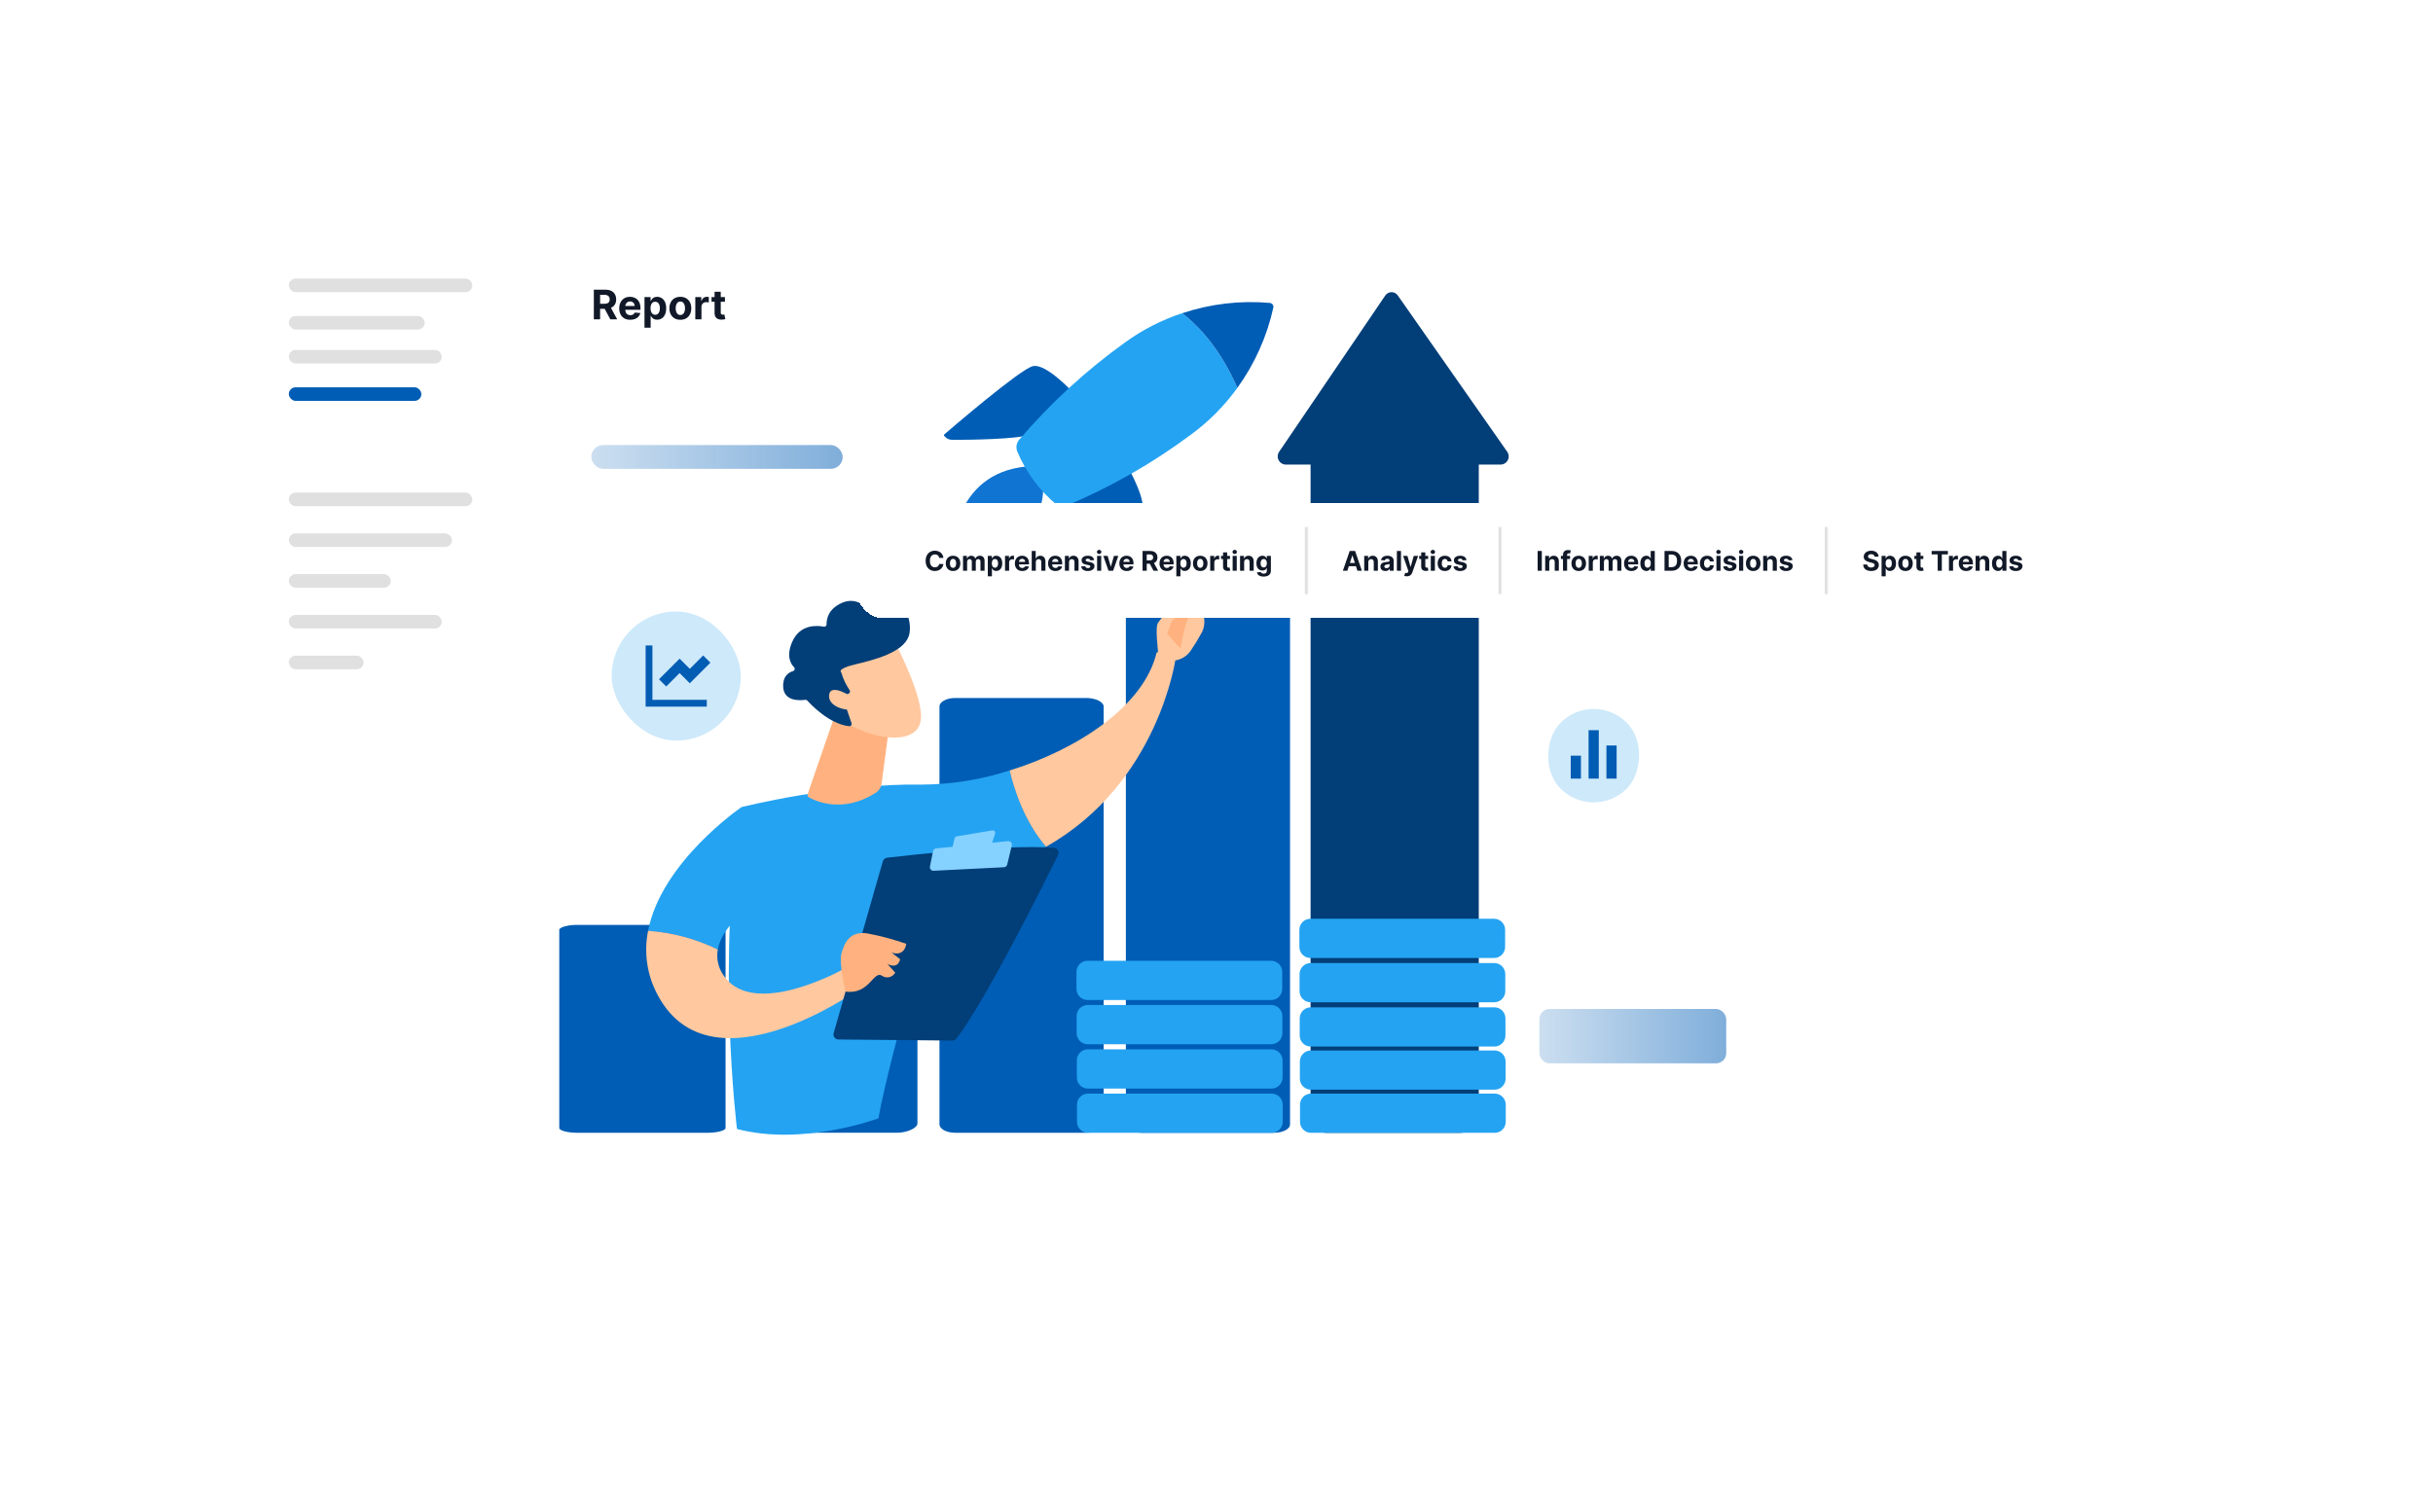 <svg width="716" height="445" viewBox="0 0 716 445" fill="none" xmlns="http://www.w3.org/2000/svg">
<g filter="url(#filter0_d_483_5966)">
<rect x="70" y="70" width="450" height="264" rx="10" fill="white"/>
</g>
<g filter="url(#filter1_d_483_5966)">
<path d="M162 70H510C515.523 70 520 74.477 520 80V109H162V70Z" fill="white"/>
</g>
<g filter="url(#filter2_d_483_5966)">
<path d="M70 80C70 74.477 74.477 70 80 70H162V334H80C74.477 334 70 329.523 70 324V80Z" fill="white"/>
</g>
<rect x="85" y="93" width="40" height="4" rx="2" fill="#E0E0E0"/>
<rect x="85" y="103" width="45" height="4" rx="2" fill="#E0E0E0"/>
<rect x="85" y="114" width="39" height="4" rx="2" fill="#005DB5"/>
<rect x="85" y="82" width="54" height="4" rx="2" fill="#E0E0E0"/>
<rect x="85" y="157" width="48" height="4" rx="2" fill="#E0E0E0"/>
<rect x="85" y="169" width="30" height="4" rx="2" fill="#E0E0E0"/>
<rect x="85" y="181" width="45" height="4" rx="2" fill="#E0E0E0"/>
<rect x="85" y="193" width="22" height="4" rx="2" fill="#E0E0E0"/>
<rect x="85" y="145" width="54" height="4" rx="2" fill="#E0E0E0"/>
<path d="M174.759 94V85.273H178.202C178.861 85.273 179.423 85.391 179.889 85.626C180.358 85.859 180.714 86.19 180.959 86.619C181.206 87.046 181.33 87.547 181.33 88.124C181.33 88.703 181.205 89.202 180.955 89.619C180.705 90.034 180.342 90.352 179.868 90.574C179.396 90.796 178.825 90.906 178.155 90.906H175.849V89.423H177.857C178.209 89.423 178.501 89.375 178.734 89.278C178.967 89.182 179.141 89.037 179.254 88.844C179.371 88.651 179.429 88.41 179.429 88.124C179.429 87.834 179.371 87.59 179.254 87.391C179.141 87.192 178.966 87.041 178.73 86.939C178.497 86.834 178.203 86.781 177.848 86.781H176.604V94H174.759ZM179.472 90.028L181.641 94H179.604L177.482 90.028H179.472ZM185.477 94.128C184.804 94.128 184.224 93.992 183.738 93.719C183.255 93.443 182.883 93.054 182.622 92.551C182.36 92.046 182.23 91.447 182.23 90.757C182.23 90.084 182.36 89.493 182.622 88.984C182.883 88.476 183.251 88.079 183.725 87.796C184.203 87.511 184.762 87.369 185.404 87.369C185.836 87.369 186.238 87.439 186.61 87.578C186.985 87.715 187.312 87.921 187.591 88.196C187.872 88.472 188.091 88.818 188.247 89.236C188.403 89.651 188.481 90.136 188.481 90.693V91.192H182.954V90.067H186.772C186.772 89.805 186.716 89.574 186.602 89.372C186.488 89.171 186.331 89.013 186.129 88.899C185.93 88.783 185.699 88.724 185.434 88.724C185.159 88.724 184.914 88.788 184.701 88.916C184.491 89.041 184.326 89.21 184.207 89.423C184.088 89.633 184.027 89.868 184.024 90.126V91.196C184.024 91.52 184.083 91.8 184.203 92.035C184.325 92.271 184.497 92.453 184.718 92.581C184.94 92.709 185.203 92.773 185.507 92.773C185.708 92.773 185.893 92.744 186.061 92.688C186.228 92.631 186.372 92.546 186.491 92.432C186.61 92.318 186.701 92.179 186.764 92.014L188.443 92.125C188.358 92.528 188.183 92.881 187.919 93.182C187.657 93.48 187.319 93.713 186.904 93.881C186.493 94.046 186.017 94.128 185.477 94.128ZM189.666 96.454V87.454H191.456V88.554H191.537C191.616 88.378 191.731 88.199 191.882 88.017C192.035 87.832 192.234 87.679 192.478 87.557C192.725 87.432 193.032 87.369 193.399 87.369C193.876 87.369 194.316 87.494 194.72 87.744C195.123 87.992 195.446 88.365 195.687 88.865C195.929 89.362 196.049 89.986 196.049 90.736C196.049 91.466 195.931 92.082 195.696 92.585C195.463 93.085 195.145 93.465 194.741 93.723C194.341 93.979 193.892 94.106 193.395 94.106C193.042 94.106 192.743 94.048 192.495 93.932C192.251 93.815 192.051 93.669 191.895 93.493C191.738 93.314 191.619 93.133 191.537 92.952H191.481V96.454H189.666ZM191.443 90.727C191.443 91.117 191.497 91.456 191.605 91.746C191.713 92.035 191.869 92.261 192.074 92.423C192.278 92.582 192.527 92.662 192.819 92.662C193.115 92.662 193.365 92.581 193.569 92.419C193.774 92.254 193.929 92.027 194.034 91.737C194.142 91.445 194.196 91.108 194.196 90.727C194.196 90.349 194.143 90.017 194.038 89.73C193.933 89.443 193.778 89.219 193.574 89.057C193.369 88.895 193.118 88.814 192.819 88.814C192.524 88.814 192.274 88.892 192.069 89.048C191.868 89.204 191.713 89.426 191.605 89.713C191.497 90 191.443 90.338 191.443 90.727ZM200.217 94.128C199.555 94.128 198.983 93.987 198.5 93.706C198.02 93.422 197.649 93.027 197.387 92.521C197.126 92.013 196.995 91.423 196.995 90.753C196.995 90.077 197.126 89.486 197.387 88.98C197.649 88.472 198.02 88.077 198.5 87.796C198.983 87.511 199.555 87.369 200.217 87.369C200.879 87.369 201.45 87.511 201.93 87.796C202.413 88.077 202.785 88.472 203.047 88.98C203.308 89.486 203.439 90.077 203.439 90.753C203.439 91.423 203.308 92.013 203.047 92.521C202.785 93.027 202.413 93.422 201.93 93.706C201.45 93.987 200.879 94.128 200.217 94.128ZM200.225 92.722C200.527 92.722 200.778 92.636 200.98 92.466C201.181 92.293 201.333 92.057 201.436 91.758C201.541 91.46 201.593 91.121 201.593 90.74C201.593 90.359 201.541 90.02 201.436 89.722C201.333 89.423 201.181 89.188 200.98 89.014C200.778 88.841 200.527 88.754 200.225 88.754C199.922 88.754 199.666 88.841 199.458 89.014C199.254 89.188 199.099 89.423 198.994 89.722C198.892 90.02 198.841 90.359 198.841 90.74C198.841 91.121 198.892 91.46 198.994 91.758C199.099 92.057 199.254 92.293 199.458 92.466C199.666 92.636 199.922 92.722 200.225 92.722ZM204.619 94V87.454H206.379V88.597H206.447C206.566 88.19 206.767 87.883 207.048 87.676C207.329 87.466 207.653 87.361 208.02 87.361C208.11 87.361 208.208 87.367 208.314 87.378C208.419 87.389 208.511 87.405 208.591 87.425V89.035C208.505 89.01 208.387 88.987 208.237 88.967C208.086 88.947 207.949 88.938 207.824 88.938C207.556 88.938 207.318 88.996 207.108 89.112C206.9 89.226 206.735 89.385 206.613 89.59C206.494 89.794 206.434 90.03 206.434 90.297V94H204.619ZM213.339 87.454V88.818H209.397V87.454H213.339ZM210.292 85.886H212.107V91.989C212.107 92.156 212.133 92.287 212.184 92.381C212.235 92.472 212.306 92.535 212.397 92.572C212.491 92.609 212.599 92.628 212.721 92.628C212.806 92.628 212.891 92.621 212.977 92.606C213.062 92.59 213.127 92.577 213.173 92.568L213.458 93.919C213.367 93.947 213.239 93.98 213.075 94.017C212.91 94.057 212.71 94.081 212.474 94.09C212.036 94.106 211.653 94.048 211.323 93.915C210.996 93.781 210.742 93.574 210.56 93.293C210.379 93.011 210.289 92.656 210.292 92.227V85.886Z" fill="#111928"/>
<rect x="453" y="297" width="55" height="16" rx="3" fill="url(#paint0_linear_483_5966)"/>
<rect x="174" y="131" width="74" height="7" rx="3.5" fill="url(#paint1_linear_483_5966)"/>
<path d="M264.125 242.703H225.129C222.438 242.703 219.882 244.696 219.882 246.078V330.688C219.882 332.071 222.402 333.427 225.129 333.427H264.098C266.834 333.427 269.991 332.071 269.991 330.688V246.034C270.018 244.651 266.861 242.703 264.125 242.703Z" fill="#005DB5"/>
<path d="M213.522 273.698C213.522 272.979 211.055 272.243 208.329 272.243H169.763C167.027 272.243 164.588 272.979 164.588 273.698V332.056C164.588 332.765 167.027 333.438 169.763 333.438H208.329C211.02 333.438 213.522 332.765 213.522 332.056V273.698Z" fill="#005DB5"/>
<path d="M435.186 135.135C435.186 133.339 432.253 132.055 429.518 132.055H390.512C387.822 132.055 385.687 133.375 385.687 135.135V329.772C385.687 331.567 387.786 333.471 390.512 333.471H429.518C432.253 333.471 435.186 331.532 435.186 329.772V135.135Z" fill="#023E78"/>
<path d="M324.789 207.95C324.789 206.657 322.43 205.454 319.704 205.454H281.138C278.402 205.454 276.474 206.657 276.474 207.95V330.95C276.474 332.252 278.402 333.437 281.138 333.437H319.704C322.395 333.437 324.789 332.252 324.789 330.95V207.95Z" fill="#005DB5"/>
<path d="M379.643 169.975C379.643 168.52 377.482 167.551 374.746 167.551H336.18C333.489 167.551 331.328 168.52 331.328 169.975V330.944C331.328 332.398 333.454 333.449 336.18 333.449H374.746C377.482 333.449 379.643 332.398 379.643 330.944V169.975Z" fill="#005DB5"/>
<path d="M376.458 132.95L407.652 87C407.855 86.692 408.132 86.44 408.457 86.266C408.781 86.091 409.144 86 409.513 86C409.881 86 410.244 86.091 410.569 86.266C410.893 86.44 411.17 86.692 411.374 87L443.518 132.923C443.779 133.275 443.938 133.691 443.979 134.127C444.02 134.562 443.941 135.001 443.751 135.395C443.561 135.789 443.266 136.124 442.899 136.362C442.533 136.601 442.108 136.734 441.67 136.748H378.333C377.899 136.732 377.478 136.6 377.113 136.364C376.749 136.128 376.455 135.798 376.263 135.409C376.071 135.02 375.987 134.585 376.022 134.152C376.056 133.72 376.207 133.304 376.458 132.95Z" fill="#023E78"/>
<path d="M439.681 270.442H385.644C383.846 270.442 382.388 271.901 382.388 273.701V278.729C382.388 280.529 383.846 281.988 385.644 281.988H439.681C441.479 281.988 442.937 280.529 442.937 278.729V273.701C442.937 271.901 441.479 270.442 439.681 270.442Z" fill="#24A3F2"/>
<path d="M439.734 283.476H385.697C383.899 283.476 382.441 284.935 382.441 286.735V291.763C382.441 293.563 383.899 295.022 385.697 295.022H439.734C441.532 295.022 442.99 293.563 442.99 291.763V286.735C442.99 284.935 441.532 283.476 439.734 283.476Z" fill="#24A3F2"/>
<path d="M439.778 296.51H385.741C383.942 296.51 382.485 297.969 382.485 299.769V304.797C382.485 306.597 383.942 308.056 385.741 308.056H439.778C441.576 308.056 443.033 306.597 443.033 304.797V299.769C443.033 297.969 441.576 296.51 439.778 296.51Z" fill="#24A3F2"/>
<path d="M439.824 309.208H385.787C383.989 309.208 382.531 310.668 382.531 312.468V317.495C382.531 319.295 383.989 320.754 385.787 320.754H439.824C441.622 320.754 443.08 319.295 443.08 317.495V312.468C443.08 310.668 441.622 309.208 439.824 309.208Z" fill="#24A3F2"/>
<path d="M439.866 321.907H385.829C384.031 321.907 382.573 323.366 382.573 325.166V330.194C382.573 331.994 384.031 333.453 385.829 333.453H439.866C441.664 333.453 443.122 331.994 443.122 330.194V325.166C443.122 323.366 441.664 321.907 439.866 321.907Z" fill="#24A3F2"/>
<path d="M374.09 282.813H320.052C318.254 282.813 316.797 284.273 316.797 286.073V291.1C316.797 292.9 318.254 294.359 320.052 294.359H374.09C375.888 294.359 377.345 292.9 377.345 291.1V286.073C377.345 284.273 375.888 282.813 374.09 282.813Z" fill="#24A3F2"/>
<path d="M374.134 295.831H320.096C318.298 295.831 316.841 297.29 316.841 299.09V304.117C316.841 305.917 318.298 307.376 320.096 307.376H374.134C375.932 307.376 377.389 305.917 377.389 304.117V299.09C377.389 297.29 375.932 295.831 374.134 295.831Z" fill="#24A3F2"/>
<path d="M374.188 308.881H320.151C318.353 308.881 316.895 310.34 316.895 312.14V317.168C316.895 318.968 318.353 320.427 320.151 320.427H374.188C375.986 320.427 377.444 318.968 377.444 317.168V312.14C377.444 310.34 375.986 308.881 374.188 308.881Z" fill="#24A3F2"/>
<path d="M374.232 321.907H320.195C318.397 321.907 316.939 323.366 316.939 325.166V330.194C316.939 331.994 318.397 333.453 320.195 333.453H374.232C376.03 333.453 377.488 331.994 377.488 330.194V325.166C377.488 323.366 376.03 321.907 374.232 321.907Z" fill="#24A3F2"/>
<path d="M306.815 140.654C306.815 140.654 308.797 152.586 300.205 155.019C291.613 157.452 282.339 157.713 280.267 161.367C280.267 161.367 280.877 137.718 304.367 137.188L306.815 140.654Z" fill="#1074D2"/>
<path d="M332.107 137.851C332.107 137.851 338.027 148.14 335.91 151.561C333.901 154.82 311.076 168.987 308.851 170.361C308.804 170.39 308.748 170.401 308.693 170.391C308.638 170.381 308.589 170.351 308.555 170.307C308.276 169.924 308.09 169.481 308.012 169.014C307.935 168.546 307.967 168.067 308.107 167.614C309.533 163.125 313.892 149.792 316.511 146.183C319.659 141.801 332.107 137.851 332.107 137.851Z" fill="#005DB5"/>
<path d="M315.828 115.576C315.828 115.576 307.819 106.805 303.917 107.792C300.204 108.69 279.809 126.225 277.827 127.93C277.789 127.97 277.768 128.023 277.768 128.079C277.768 128.134 277.789 128.187 277.827 128.227C278.107 128.616 278.476 128.933 278.904 129.15C279.331 129.367 279.805 129.479 280.284 129.475C284.975 129.475 298.993 129.34 303.218 127.939C308.294 126.251 315.828 115.576 315.828 115.576Z" fill="#005DB5"/>
<path d="M364.144 114.161C360.399 119.375 355.859 123.968 350.69 127.772C339.183 136.374 326.657 143.518 313.398 149.041C313.008 149.194 312.584 149.239 312.17 149.171C311.757 149.103 311.369 148.925 311.048 148.655C305.951 144.433 301.951 139.039 299.389 132.934C299.148 132.363 299.07 131.737 299.162 131.124C299.253 130.511 299.512 129.935 299.909 129.46C309.096 118.701 319.545 109.091 331.031 100.837C336.185 97.087 341.892 94.164 347.946 92.173C356.825 99.167 361.713 108.639 364.144 114.161Z" fill="#24A3F2"/>
<path d="M347.946 92.186C356.24 89.422 365.014 88.395 373.722 89.169C373.881 89.187 374.034 89.238 374.172 89.318C374.31 89.398 374.43 89.507 374.525 89.636C374.619 89.765 374.686 89.912 374.72 90.068C374.755 90.224 374.757 90.386 374.727 90.543C372.852 99.059 369.25 107.099 364.143 114.164C361.713 108.643 356.825 99.171 347.946 92.186Z" fill="#005DB5"/>
<path d="M271.352 230.949C246.077 230.527 218.202 237.584 218.202 237.584C210.668 281.577 216.884 332.321 216.884 332.321C236.445 337.457 258.508 329.188 258.508 329.188C261.764 310.801 276.93 259.042 276.93 259.042C287.773 257.832 298.272 254.498 307.828 249.229C301.433 241.822 298.429 232.386 297.119 226.783C288.796 229.495 280.104 230.901 271.352 230.949Z" fill="#24A3F2"/>
<path d="M345.991 193.684C345.355 192.841 344.461 192.231 343.445 191.945C342.43 191.66 341.349 191.716 340.368 192.104C336.646 207.825 317.147 220.573 297.12 226.804C298.429 232.38 301.434 241.816 307.829 249.25C341.067 230.512 345.991 193.684 345.991 193.684Z" fill="#FFC89F"/>
<path d="M345.382 194.45C345.642 195.275 342.637 196.532 340.897 193.148C340.834 191.532 339.848 184.592 340.816 183.272C345.964 176.242 355.956 167.425 355.956 167.425C356.426 167.831 356.719 168.403 356.775 169.022C356.83 169.64 356.642 170.256 356.252 170.738L351.409 175.784C352.422 177.58 353.651 179.169 354.234 181.386C354.659 183.079 354.415 184.87 353.552 186.387C352.598 188.149 351.554 189.86 350.422 191.514C349.856 192.351 349.109 193.049 348.237 193.558C347.364 194.066 346.388 194.371 345.382 194.45Z" fill="#FFC89F"/>
<path d="M349.254 179.067L344.842 182.82L343.46 186.546L347.389 190.918C347.389 190.918 348.716 183.52 349.703 181.94C350.689 180.36 350.169 179.543 349.254 179.067Z" fill="#FFB27F"/>
<path d="M227.892 262.078L218.206 237.586C218.206 237.586 194.636 253.639 190.725 273.992C197.852 274.501 204.814 276.372 211.237 279.505C212.986 269.889 227.892 262.078 227.892 262.078Z" fill="#24A3F2"/>
<path d="M248.519 285.112C248.519 285.112 222.025 300.105 213.083 287.303C212.255 286.196 211.664 284.931 211.346 283.585C211.028 282.24 210.99 280.843 211.236 279.483C204.812 276.353 197.85 274.485 190.724 273.979C189.395 280.553 190.464 287.385 193.737 293.237C209.397 321.922 252.035 291.657 252.035 291.657L248.519 285.112Z" fill="#FFC89F"/>
<path d="M245.333 304.097L259.8 253.541C259.878 253.261 260.037 253.009 260.257 252.819C260.477 252.629 260.749 252.508 261.038 252.473C263.666 252.168 271.253 251.306 280.025 250.569C290.581 249.672 302.841 248.953 310.169 249.564C310.409 249.583 310.641 249.661 310.845 249.791C311.048 249.92 311.217 250.098 311.336 250.307C311.456 250.517 311.522 250.753 311.53 250.994C311.537 251.235 311.486 251.475 311.38 251.692C307.209 260.131 290.07 294.464 281.487 305.704C281.347 305.888 281.167 306.038 280.96 306.14C280.753 306.243 280.525 306.297 280.294 306.297L246.741 305.982C246.514 305.98 246.29 305.925 246.087 305.822C245.884 305.719 245.708 305.571 245.572 305.388C245.436 305.206 245.343 304.994 245.302 304.771C245.26 304.547 245.271 304.316 245.333 304.097Z" fill="#023E78"/>
<path d="M281.523 246.184L292.008 244.434C292.136 244.411 292.267 244.422 292.39 244.465C292.512 244.509 292.621 244.584 292.705 244.683C292.79 244.782 292.847 244.902 292.871 245.03C292.895 245.157 292.885 245.289 292.842 245.412L291.81 248.563C291.765 248.697 291.682 248.815 291.573 248.903C291.464 248.992 291.331 249.049 291.192 249.066L281.102 250.422C280.983 250.435 280.864 250.42 280.752 250.379C280.64 250.338 280.54 250.27 280.459 250.183C280.378 250.096 280.318 249.991 280.285 249.876C280.252 249.762 280.246 249.641 280.268 249.524L280.913 246.777C280.941 246.627 281.015 246.49 281.124 246.383C281.233 246.277 281.373 246.208 281.523 246.184Z" fill="#85D1FF"/>
<path d="M273.669 255.068L274.566 250.579C274.605 250.361 274.713 250.161 274.874 250.009C275.036 249.857 275.242 249.761 275.462 249.735L296.638 247.59C296.803 247.572 296.97 247.595 297.125 247.655C297.28 247.716 297.418 247.812 297.527 247.937C297.637 248.062 297.715 248.211 297.756 248.373C297.796 248.534 297.797 248.703 297.759 248.865L296.414 254.476C296.36 254.694 296.238 254.89 296.065 255.034C295.893 255.178 295.678 255.262 295.454 255.275L274.754 256.316C274.594 256.327 274.435 256.3 274.287 256.238C274.14 256.176 274.008 256.082 273.903 255.961C273.798 255.84 273.723 255.697 273.682 255.542C273.641 255.387 273.637 255.225 273.669 255.068Z" fill="#85D1FF"/>
<path d="M248.831 291.881C248.831 291.881 246.813 283.594 247.629 280.649C248.445 277.704 250.015 273.924 255.262 274.759C259.146 275.484 262.97 276.507 266.697 277.821C266.697 277.821 266.392 281.646 262.401 280.416L264.876 282.328C264.876 282.328 264.518 285.398 261.154 283.755L263.45 286.296C263.268 286.631 263.016 286.923 262.712 287.153C262.408 287.383 262.059 287.546 261.688 287.631C261.317 287.715 260.932 287.72 260.558 287.645C260.185 287.57 259.832 287.416 259.522 287.194C257.046 285.587 255.854 292.877 248.831 291.881Z" fill="#FFB27F"/>
<path d="M245.756 210.369L237.684 233.712C237.617 233.897 237.618 234.1 237.687 234.284C237.756 234.469 237.888 234.622 238.06 234.717C240.258 235.929 248.15 239.44 257.666 233.398C258.154 233.088 258.567 232.676 258.877 232.188C259.187 231.701 259.386 231.151 259.46 230.578L262.124 210.369H245.756Z" fill="#FFB27F"/>
<path d="M263.254 188.83C263.254 188.83 272.079 205.467 270.949 212.173C269.819 218.88 258.877 218.413 249.316 212.954L242.643 194.998L263.254 188.83Z" fill="#FFC89F"/>
<path d="M249.737 204.163C249.829 204.125 249.912 204.068 249.979 203.994C250.046 203.92 250.096 203.833 250.125 203.737C250.154 203.642 250.162 203.541 250.148 203.443C250.133 203.344 250.097 203.25 250.042 203.167C248.946 201.569 248.116 199.804 247.584 197.941C247.584 197.941 245.997 196.927 251.62 195.58C257.244 194.233 265.639 192.133 267.405 187.338C269.172 182.544 264.589 170.908 257.414 180.281C257.35 180.364 257.267 180.43 257.173 180.476C257.079 180.521 256.976 180.545 256.872 180.545C256.767 180.545 256.664 180.521 256.57 180.476C256.476 180.43 256.394 180.364 256.329 180.281C255.145 178.737 252.042 175.541 247.728 177.48C243.692 179.276 243.243 182.257 243.243 183.765C243.249 183.867 243.232 183.969 243.192 184.064C243.153 184.158 243.092 184.243 243.015 184.31C242.938 184.378 242.847 184.427 242.748 184.454C242.649 184.481 242.546 184.484 242.445 184.465C240.4 184.07 235.503 183.738 233.216 188.766C231.333 192.905 232.562 195.257 233.674 196.397C233.758 196.481 233.819 196.586 233.85 196.701C233.882 196.816 233.882 196.937 233.852 197.052C233.823 197.168 233.763 197.273 233.68 197.358C233.596 197.443 233.492 197.505 233.378 197.537C232.041 197.941 230.31 199.082 230.481 202.233C230.723 206.578 235.575 206.192 236.956 205.995C237.068 205.978 237.182 205.989 237.288 206.027C237.394 206.064 237.49 206.127 237.566 206.21C238.75 207.521 244.095 213.105 249.88 213.77C249.994 213.782 250.109 213.765 250.215 213.721C250.32 213.677 250.413 213.607 250.485 213.518C250.556 213.428 250.604 213.322 250.624 213.209C250.644 213.096 250.635 212.98 250.598 212.872L248.105 205.591C248.049 205.428 248.056 205.251 248.124 205.093C248.192 204.936 248.316 204.809 248.472 204.738L249.737 204.163Z" fill="#023E78"/>
<path d="M250.745 205.203C250.745 205.203 244.467 200.894 244 204.53C243.534 208.166 249.668 209.791 252.7 208.435L250.745 205.203Z" fill="#FFC89F"/>
<g filter="url(#filter3_d_483_5966)">
<rect x="222" y="118" width="364" height="34" rx="8" fill="white" shape-rendering="crispEdges"/>
<mask id="path-51-inside-1_483_5966" fill="white">
<path d="M232 125H355V145H232V125Z"/>
</mask>
<path d="M232 125H355V145H232V125Z" fill="white"/>
<path d="M354 125V145H356V125H354Z" fill="#E0E0E0" mask="url(#path-51-inside-1_483_5966)"/>
<path d="M247.639 134.219H246.395C246.372 134.058 246.326 133.915 246.256 133.79C246.186 133.663 246.096 133.555 245.986 133.466C245.876 133.377 245.749 133.309 245.605 133.261C245.463 133.214 245.309 133.19 245.142 133.19C244.841 133.19 244.579 133.265 244.355 133.415C244.132 133.562 243.958 133.778 243.835 134.062C243.712 134.345 243.651 134.687 243.651 135.091C243.651 135.506 243.712 135.854 243.835 136.136C243.96 136.419 244.134 136.632 244.358 136.776C244.581 136.92 244.84 136.991 245.134 136.991C245.298 136.991 245.451 136.97 245.591 136.926C245.733 136.883 245.859 136.819 245.969 136.736C246.079 136.651 246.17 136.547 246.241 136.426C246.315 136.305 246.366 136.167 246.395 136.011L247.639 136.017C247.607 136.284 247.527 136.542 247.398 136.79C247.271 137.036 247.099 137.257 246.884 137.452C246.67 137.645 246.414 137.798 246.116 137.912C245.821 138.024 245.487 138.08 245.114 138.08C244.595 138.08 244.131 137.962 243.722 137.727C243.314 137.492 242.992 137.152 242.756 136.707C242.521 136.262 242.403 135.723 242.403 135.091C242.403 134.456 242.523 133.917 242.761 133.472C243 133.027 243.324 132.687 243.733 132.455C244.142 132.22 244.602 132.102 245.114 132.102C245.451 132.102 245.763 132.15 246.051 132.244C246.341 132.339 246.598 132.477 246.821 132.659C247.045 132.839 247.226 133.06 247.366 133.321C247.509 133.582 247.599 133.882 247.639 134.219ZM250.47 138.085C250.029 138.085 249.647 137.991 249.325 137.804C249.005 137.615 248.758 137.351 248.584 137.014C248.41 136.675 248.322 136.282 248.322 135.835C248.322 135.384 248.41 134.991 248.584 134.653C248.758 134.314 249.005 134.051 249.325 133.864C249.647 133.674 250.029 133.58 250.47 133.58C250.911 133.58 251.292 133.674 251.612 133.864C251.934 134.051 252.182 134.314 252.357 134.653C252.531 134.991 252.618 135.384 252.618 135.835C252.618 136.282 252.531 136.675 252.357 137.014C252.182 137.351 251.934 137.615 251.612 137.804C251.292 137.991 250.911 138.085 250.47 138.085ZM250.476 137.148C250.677 137.148 250.844 137.091 250.979 136.977C251.113 136.862 251.214 136.705 251.283 136.506C251.353 136.307 251.388 136.08 251.388 135.827C251.388 135.573 251.353 135.347 251.283 135.148C251.214 134.949 251.113 134.792 250.979 134.676C250.844 134.561 250.677 134.503 250.476 134.503C250.273 134.503 250.103 134.561 249.964 134.676C249.828 134.792 249.725 134.949 249.655 135.148C249.587 135.347 249.553 135.573 249.553 135.827C249.553 136.08 249.587 136.307 249.655 136.506C249.725 136.705 249.828 136.862 249.964 136.977C250.103 137.091 250.273 137.148 250.476 137.148ZM253.405 138V133.636H254.558V134.406H254.609C254.7 134.151 254.852 133.949 255.064 133.801C255.276 133.653 255.53 133.58 255.825 133.58C256.125 133.58 256.379 133.654 256.589 133.804C256.8 133.952 256.94 134.152 257.01 134.406H257.055C257.144 134.156 257.305 133.956 257.538 133.807C257.773 133.655 258.051 133.58 258.371 133.58C258.778 133.58 259.108 133.709 259.362 133.969C259.618 134.226 259.746 134.592 259.746 135.065V138H258.538V135.304C258.538 135.062 258.474 134.88 258.345 134.759C258.216 134.637 258.055 134.577 257.862 134.577C257.643 134.577 257.471 134.647 257.348 134.787C257.225 134.925 257.163 135.108 257.163 135.335V138H255.99V135.278C255.99 135.064 255.929 134.894 255.805 134.767C255.684 134.64 255.524 134.577 255.325 134.577C255.191 134.577 255.07 134.611 254.962 134.679C254.856 134.745 254.771 134.839 254.709 134.96C254.646 135.08 254.615 135.22 254.615 135.381V138H253.405ZM260.702 139.636V133.636H261.895V134.369H261.949C262.002 134.252 262.079 134.133 262.179 134.011C262.281 133.888 262.414 133.786 262.577 133.705C262.741 133.621 262.946 133.58 263.19 133.58C263.509 133.58 263.802 133.663 264.071 133.83C264.34 133.994 264.555 134.243 264.716 134.577C264.877 134.908 264.957 135.324 264.957 135.824C264.957 136.311 264.879 136.722 264.722 137.057C264.566 137.39 264.354 137.643 264.085 137.815C263.818 137.986 263.519 138.071 263.188 138.071C262.953 138.071 262.753 138.032 262.588 137.955C262.425 137.877 262.292 137.779 262.188 137.662C262.083 137.543 262.004 137.422 261.949 137.301H261.912V139.636H260.702ZM261.886 135.818C261.886 136.078 261.922 136.304 261.994 136.497C262.066 136.69 262.17 136.841 262.307 136.949C262.443 137.055 262.609 137.108 262.804 137.108C263.001 137.108 263.168 137.054 263.304 136.946C263.44 136.836 263.544 136.685 263.614 136.491C263.686 136.296 263.722 136.072 263.722 135.818C263.722 135.566 263.687 135.345 263.616 135.153C263.546 134.962 263.443 134.812 263.307 134.705C263.17 134.597 263.003 134.543 262.804 134.543C262.607 134.543 262.44 134.595 262.304 134.699C262.17 134.803 262.066 134.951 261.994 135.142C261.922 135.333 261.886 135.559 261.886 135.818ZM265.764 138V133.636H266.938V134.398H266.983C267.063 134.127 267.196 133.922 267.384 133.784C267.571 133.644 267.787 133.574 268.031 133.574C268.092 133.574 268.157 133.578 268.227 133.585C268.297 133.593 268.359 133.603 268.412 133.616V134.69C268.355 134.673 268.277 134.658 268.176 134.645C268.076 134.632 267.984 134.625 267.901 134.625C267.723 134.625 267.563 134.664 267.423 134.741C267.285 134.817 267.175 134.923 267.094 135.06C267.014 135.196 266.974 135.353 266.974 135.531V138H265.764ZM270.823 138.085C270.374 138.085 269.988 137.994 269.664 137.812C269.342 137.629 269.094 137.369 268.92 137.034C268.746 136.697 268.658 136.298 268.658 135.838C268.658 135.389 268.746 134.995 268.92 134.656C269.094 134.317 269.339 134.053 269.656 133.864C269.974 133.674 270.347 133.58 270.775 133.58C271.063 133.58 271.331 133.626 271.579 133.719C271.829 133.81 272.047 133.947 272.232 134.131C272.42 134.314 272.566 134.545 272.67 134.824C272.774 135.1 272.826 135.424 272.826 135.795V136.128H269.141V135.378H271.687C271.687 135.204 271.649 135.049 271.573 134.915C271.497 134.78 271.392 134.675 271.258 134.599C271.125 134.522 270.971 134.483 270.795 134.483C270.611 134.483 270.448 134.526 270.306 134.611C270.166 134.694 270.056 134.807 269.977 134.949C269.897 135.089 269.856 135.245 269.854 135.418V136.131C269.854 136.347 269.894 136.533 269.974 136.69C270.055 136.848 270.17 136.969 270.317 137.054C270.465 137.139 270.64 137.182 270.843 137.182C270.978 137.182 271.101 137.163 271.212 137.125C271.324 137.087 271.42 137.03 271.499 136.955C271.579 136.879 271.639 136.786 271.681 136.676L272.8 136.75C272.744 137.019 272.627 137.254 272.451 137.455C272.277 137.653 272.051 137.809 271.775 137.92C271.5 138.03 271.183 138.085 270.823 138.085ZM274.826 135.477V138H273.616V132.182H274.792V134.406H274.843C274.942 134.149 275.101 133.947 275.32 133.801C275.54 133.653 275.816 133.58 276.147 133.58C276.45 133.58 276.714 133.646 276.94 133.778C277.167 133.909 277.343 134.098 277.468 134.344C277.595 134.588 277.657 134.881 277.656 135.222V138H276.445V135.438C276.447 135.169 276.379 134.959 276.241 134.81C276.104 134.66 275.913 134.585 275.667 134.585C275.502 134.585 275.356 134.62 275.229 134.69C275.104 134.76 275.006 134.863 274.934 134.997C274.864 135.13 274.828 135.29 274.826 135.477ZM280.597 138.085C280.148 138.085 279.761 137.994 279.438 137.812C279.116 137.629 278.867 137.369 278.693 137.034C278.519 136.697 278.432 136.298 278.432 135.838C278.432 135.389 278.519 134.995 278.693 134.656C278.867 134.317 279.113 134.053 279.429 133.864C279.747 133.674 280.12 133.58 280.548 133.58C280.836 133.58 281.104 133.626 281.352 133.719C281.602 133.81 281.82 133.947 282.006 134.131C282.193 134.314 282.339 134.545 282.443 134.824C282.547 135.1 282.599 135.424 282.599 135.795V136.128H278.915V135.378H281.46C281.46 135.204 281.422 135.049 281.347 134.915C281.271 134.78 281.166 134.675 281.031 134.599C280.899 134.522 280.744 134.483 280.568 134.483C280.384 134.483 280.222 134.526 280.08 134.611C279.939 134.694 279.83 134.807 279.75 134.949C279.67 135.089 279.63 135.245 279.628 135.418V136.131C279.628 136.347 279.668 136.533 279.747 136.69C279.829 136.848 279.943 136.969 280.091 137.054C280.239 137.139 280.414 137.182 280.616 137.182C280.751 137.182 280.874 137.163 280.986 137.125C281.098 137.087 281.193 137.03 281.273 136.955C281.352 136.879 281.413 136.786 281.455 136.676L282.574 136.75C282.517 137.019 282.401 137.254 282.224 137.455C282.05 137.653 281.825 137.809 281.548 137.92C281.274 138.03 280.956 138.085 280.597 138.085ZM284.599 135.477V138H283.389V133.636H284.543V134.406H284.594C284.69 134.152 284.852 133.952 285.08 133.804C285.307 133.654 285.582 133.58 285.906 133.58C286.209 133.58 286.473 133.646 286.699 133.778C286.924 133.911 287.099 134.1 287.224 134.347C287.349 134.591 287.412 134.883 287.412 135.222V138H286.202V135.438C286.204 135.17 286.135 134.962 285.997 134.812C285.859 134.661 285.669 134.585 285.426 134.585C285.263 134.585 285.119 134.62 284.994 134.69C284.871 134.76 284.775 134.863 284.705 134.997C284.636 135.13 284.601 135.29 284.599 135.477ZM291.996 134.881L290.888 134.949C290.87 134.854 290.829 134.769 290.766 134.693C290.704 134.616 290.621 134.554 290.519 134.509C290.419 134.461 290.299 134.438 290.158 134.438C289.971 134.438 289.813 134.477 289.684 134.557C289.555 134.634 289.491 134.739 289.491 134.869C289.491 134.973 289.532 135.062 289.616 135.134C289.699 135.205 289.842 135.263 290.045 135.307L290.835 135.466C291.259 135.553 291.575 135.693 291.783 135.886C291.992 136.08 292.096 136.333 292.096 136.648C292.096 136.934 292.012 137.185 291.843 137.401C291.676 137.616 291.447 137.785 291.156 137.906C290.866 138.026 290.531 138.085 290.153 138.085C289.575 138.085 289.115 137.965 288.772 137.724C288.431 137.482 288.231 137.152 288.173 136.736L289.363 136.673C289.399 136.849 289.486 136.984 289.624 137.077C289.763 137.168 289.94 137.213 290.156 137.213C290.368 137.213 290.538 137.172 290.667 137.091C290.798 137.008 290.864 136.901 290.866 136.77C290.864 136.66 290.817 136.57 290.727 136.5C290.636 136.428 290.496 136.373 290.306 136.335L289.55 136.185C289.124 136.099 288.807 135.952 288.599 135.741C288.392 135.531 288.289 135.263 288.289 134.938C288.289 134.657 288.365 134.416 288.516 134.213C288.67 134.01 288.885 133.854 289.161 133.744C289.44 133.634 289.765 133.58 290.138 133.58C290.69 133.58 291.123 133.696 291.44 133.929C291.758 134.162 291.943 134.479 291.996 134.881ZM292.858 138V133.636H294.068V138H292.858ZM293.466 133.074C293.286 133.074 293.132 133.014 293.003 132.895C292.876 132.774 292.812 132.629 292.812 132.46C292.812 132.294 292.876 132.151 293.003 132.031C293.132 131.91 293.286 131.849 293.466 131.849C293.646 131.849 293.799 131.91 293.926 132.031C294.055 132.151 294.119 132.294 294.119 132.46C294.119 132.629 294.055 132.774 293.926 132.895C293.799 133.014 293.646 133.074 293.466 133.074ZM299.106 133.636L297.58 138H296.217L294.691 133.636H295.969L296.876 136.759H296.921L297.825 133.636H299.106ZM301.573 138.085C301.124 138.085 300.738 137.994 300.414 137.812C300.092 137.629 299.844 137.369 299.67 137.034C299.496 136.697 299.408 136.298 299.408 135.838C299.408 135.389 299.496 134.995 299.67 134.656C299.844 134.317 300.089 134.053 300.406 133.864C300.724 133.674 301.097 133.58 301.525 133.58C301.813 133.58 302.081 133.626 302.329 133.719C302.579 133.81 302.797 133.947 302.982 134.131C303.17 134.314 303.316 134.545 303.42 134.824C303.524 135.1 303.576 135.424 303.576 135.795V136.128H299.891V135.378H302.437C302.437 135.204 302.399 135.049 302.323 134.915C302.247 134.78 302.142 134.675 302.008 134.599C301.875 134.522 301.721 134.483 301.545 134.483C301.361 134.483 301.198 134.526 301.056 134.611C300.916 134.694 300.806 134.807 300.727 134.949C300.647 135.089 300.606 135.245 300.604 135.418V136.131C300.604 136.347 300.644 136.533 300.724 136.69C300.805 136.848 300.92 136.969 301.067 137.054C301.215 137.139 301.39 137.182 301.593 137.182C301.728 137.182 301.851 137.163 301.962 137.125C302.074 137.087 302.17 137.03 302.249 136.955C302.329 136.879 302.389 136.786 302.431 136.676L303.55 136.75C303.494 137.019 303.377 137.254 303.201 137.455C303.027 137.653 302.801 137.809 302.525 137.92C302.25 138.03 301.933 138.085 301.573 138.085ZM306.24 138V132.182H308.536C308.975 132.182 309.35 132.26 309.661 132.418C309.973 132.573 310.211 132.794 310.374 133.08C310.538 133.364 310.621 133.698 310.621 134.082C310.621 134.469 310.537 134.801 310.371 135.08C310.204 135.356 309.963 135.568 309.646 135.716C309.332 135.864 308.951 135.938 308.504 135.938H306.967V134.949H308.305C308.54 134.949 308.735 134.917 308.891 134.852C309.046 134.788 309.161 134.691 309.237 134.562C309.315 134.434 309.354 134.274 309.354 134.082C309.354 133.889 309.315 133.726 309.237 133.594C309.161 133.461 309.045 133.361 308.888 133.293C308.732 133.223 308.536 133.188 308.3 133.188H307.47V138H306.24ZM309.382 135.352L310.828 138H309.47L308.055 135.352H309.382ZM313.386 138.085C312.937 138.085 312.55 137.994 312.227 137.812C311.905 137.629 311.656 137.369 311.482 137.034C311.308 136.697 311.221 136.298 311.221 135.838C311.221 135.389 311.308 134.995 311.482 134.656C311.656 134.317 311.902 134.053 312.218 133.864C312.536 133.674 312.909 133.58 313.337 133.58C313.625 133.58 313.893 133.626 314.141 133.719C314.391 133.81 314.609 133.947 314.795 134.131C314.982 134.314 315.128 134.545 315.232 134.824C315.336 135.1 315.388 135.424 315.388 135.795V136.128H311.704V135.378H314.249C314.249 135.204 314.211 135.049 314.136 134.915C314.06 134.78 313.955 134.675 313.82 134.599C313.688 134.522 313.533 134.483 313.357 134.483C313.174 134.483 313.011 134.526 312.869 134.611C312.728 134.694 312.619 134.807 312.539 134.949C312.46 135.089 312.419 135.245 312.417 135.418V136.131C312.417 136.347 312.457 136.533 312.536 136.69C312.618 136.848 312.732 136.969 312.88 137.054C313.028 137.139 313.203 137.182 313.406 137.182C313.54 137.182 313.663 137.163 313.775 137.125C313.887 137.087 313.982 137.03 314.062 136.955C314.141 136.879 314.202 136.786 314.244 136.676L315.363 136.75C315.306 137.019 315.19 137.254 315.013 137.455C314.839 137.653 314.614 137.809 314.337 137.92C314.063 138.03 313.746 138.085 313.386 138.085ZM316.178 139.636V133.636H317.371V134.369H317.425C317.478 134.252 317.555 134.133 317.656 134.011C317.758 133.888 317.89 133.786 318.053 133.705C318.218 133.621 318.423 133.58 318.667 133.58C318.985 133.58 319.279 133.663 319.548 133.83C319.817 133.994 320.031 134.243 320.192 134.577C320.353 134.908 320.434 135.324 320.434 135.824C320.434 136.311 320.355 136.722 320.198 137.057C320.043 137.39 319.831 137.643 319.562 137.815C319.295 137.986 318.996 138.071 318.664 138.071C318.429 138.071 318.229 138.032 318.065 137.955C317.902 137.877 317.768 137.779 317.664 137.662C317.56 137.543 317.48 137.422 317.425 137.301H317.388V139.636H316.178ZM317.363 135.818C317.363 136.078 317.399 136.304 317.471 136.497C317.543 136.69 317.647 136.841 317.783 136.949C317.92 137.055 318.085 137.108 318.281 137.108C318.478 137.108 318.644 137.054 318.781 136.946C318.917 136.836 319.02 136.685 319.09 136.491C319.162 136.296 319.198 136.072 319.198 135.818C319.198 135.566 319.163 135.345 319.093 135.153C319.023 134.962 318.92 134.812 318.783 134.705C318.647 134.597 318.479 134.543 318.281 134.543C318.084 134.543 317.917 134.595 317.781 134.699C317.646 134.803 317.543 134.951 317.471 135.142C317.399 135.333 317.363 135.559 317.363 135.818ZM323.212 138.085C322.771 138.085 322.389 137.991 322.067 137.804C321.747 137.615 321.5 137.351 321.326 137.014C321.152 136.675 321.065 136.282 321.065 135.835C321.065 135.384 321.152 134.991 321.326 134.653C321.5 134.314 321.747 134.051 322.067 133.864C322.389 133.674 322.771 133.58 323.212 133.58C323.654 133.58 324.034 133.674 324.354 133.864C324.676 134.051 324.924 134.314 325.099 134.653C325.273 134.991 325.36 135.384 325.36 135.835C325.36 136.282 325.273 136.675 325.099 137.014C324.924 137.351 324.676 137.615 324.354 137.804C324.034 137.991 323.654 138.085 323.212 138.085ZM323.218 137.148C323.419 137.148 323.586 137.091 323.721 136.977C323.855 136.862 323.957 136.705 324.025 136.506C324.095 136.307 324.13 136.08 324.13 135.827C324.13 135.573 324.095 135.347 324.025 135.148C323.957 134.949 323.855 134.792 323.721 134.676C323.586 134.561 323.419 134.503 323.218 134.503C323.015 134.503 322.845 134.561 322.707 134.676C322.57 134.792 322.467 134.949 322.397 135.148C322.329 135.347 322.295 135.573 322.295 135.827C322.295 136.08 322.329 136.307 322.397 136.506C322.467 136.705 322.57 136.862 322.707 136.977C322.845 137.091 323.015 137.148 323.218 137.148ZM326.147 138V133.636H327.32V134.398H327.366C327.445 134.127 327.579 133.922 327.766 133.784C327.954 133.644 328.17 133.574 328.414 133.574C328.475 133.574 328.54 133.578 328.61 133.585C328.68 133.593 328.742 133.603 328.795 133.616V134.69C328.738 134.673 328.659 134.658 328.559 134.645C328.459 134.632 328.367 134.625 328.283 134.625C328.105 134.625 327.946 134.664 327.806 134.741C327.668 134.817 327.558 134.923 327.477 135.06C327.397 135.196 327.357 135.353 327.357 135.531V138H326.147ZM331.96 133.636V134.545H329.332V133.636H331.96ZM329.929 132.591H331.139V136.659C331.139 136.771 331.156 136.858 331.19 136.92C331.224 136.981 331.272 137.024 331.332 137.048C331.395 137.073 331.467 137.085 331.548 137.085C331.605 137.085 331.662 137.08 331.719 137.071C331.776 137.06 331.819 137.051 331.849 137.045L332.04 137.946C331.979 137.965 331.894 137.987 331.784 138.011C331.674 138.038 331.541 138.054 331.384 138.06C331.092 138.071 330.836 138.032 330.616 137.943C330.399 137.854 330.229 137.716 330.108 137.528C329.987 137.341 329.927 137.104 329.929 136.818V132.591ZM332.749 138V133.636H333.959V138H332.749ZM333.357 133.074C333.177 133.074 333.022 133.014 332.893 132.895C332.767 132.774 332.703 132.629 332.703 132.46C332.703 132.294 332.767 132.151 332.893 132.031C333.022 131.91 333.177 131.849 333.357 131.849C333.536 131.849 333.69 131.91 333.817 132.031C333.946 132.151 334.01 132.294 334.01 132.46C334.01 132.629 333.946 132.774 333.817 132.895C333.69 133.014 333.536 133.074 333.357 133.074ZM336.138 135.477V138H334.928V133.636H336.082V134.406H336.133C336.229 134.152 336.391 133.952 336.619 133.804C336.846 133.654 337.121 133.58 337.445 133.58C337.748 133.58 338.013 133.646 338.238 133.778C338.463 133.911 338.638 134.1 338.763 134.347C338.888 134.591 338.951 134.883 338.951 135.222V138H337.741V135.438C337.743 135.17 337.674 134.962 337.536 134.812C337.398 134.661 337.208 134.585 336.965 134.585C336.802 134.585 336.658 134.62 336.533 134.69C336.41 134.76 336.314 134.863 336.244 134.997C336.175 135.13 336.14 135.29 336.138 135.477ZM341.871 139.727C341.479 139.727 341.143 139.673 340.862 139.565C340.584 139.459 340.362 139.314 340.197 139.131C340.033 138.947 339.926 138.741 339.876 138.511L340.996 138.361C341.03 138.448 341.084 138.529 341.158 138.605C341.232 138.681 341.329 138.741 341.45 138.787C341.573 138.834 341.723 138.858 341.899 138.858C342.162 138.858 342.379 138.794 342.55 138.665C342.722 138.538 342.808 138.325 342.808 138.026V137.227H342.757C342.704 137.348 342.625 137.463 342.518 137.571C342.412 137.679 342.276 137.767 342.109 137.835C341.943 137.903 341.744 137.938 341.513 137.938C341.185 137.938 340.887 137.862 340.618 137.71C340.351 137.557 340.138 137.323 339.979 137.009C339.821 136.692 339.743 136.293 339.743 135.81C339.743 135.315 339.823 134.902 339.984 134.571C340.145 134.24 340.359 133.991 340.626 133.827C340.895 133.662 341.19 133.58 341.51 133.58C341.754 133.58 341.959 133.621 342.124 133.705C342.288 133.786 342.421 133.888 342.521 134.011C342.624 134.133 342.702 134.252 342.757 134.369H342.803V133.636H344.004V138.043C344.004 138.414 343.913 138.724 343.732 138.974C343.55 139.224 343.298 139.412 342.976 139.537C342.656 139.664 342.287 139.727 341.871 139.727ZM341.896 137.028C342.091 137.028 342.256 136.98 342.391 136.884C342.527 136.785 342.631 136.645 342.703 136.463C342.777 136.279 342.814 136.06 342.814 135.804C342.814 135.548 342.778 135.327 342.706 135.139C342.634 134.95 342.53 134.803 342.393 134.699C342.257 134.595 342.091 134.543 341.896 134.543C341.697 134.543 341.53 134.597 341.393 134.705C341.257 134.811 341.154 134.958 341.084 135.148C341.014 135.337 340.979 135.556 340.979 135.804C340.979 136.056 341.014 136.274 341.084 136.457C341.156 136.639 341.259 136.78 341.393 136.881C341.53 136.979 341.697 137.028 341.896 137.028Z" fill="#111928"/>
<mask id="path-54-inside-2_483_5966" fill="white">
<path d="M355 125H412V145H355V125Z"/>
</mask>
<path d="M355 125H412V145H355V125Z" fill="white"/>
<path d="M411 125V145H413V125H411Z" fill="#E0E0E0" mask="url(#path-54-inside-2_483_5966)"/>
<path d="M366.509 138H365.19L367.199 132.182H368.784L370.79 138H369.472L368.014 133.511H367.969L366.509 138ZM366.426 135.713H369.54V136.673H366.426V135.713ZM372.678 135.477V138H371.467V133.636H372.621V134.406H372.672C372.768 134.152 372.93 133.952 373.158 133.804C373.385 133.654 373.661 133.58 373.984 133.58C374.287 133.58 374.552 133.646 374.777 133.778C375.002 133.911 375.178 134.1 375.303 134.347C375.428 134.591 375.49 134.883 375.49 135.222V138H374.28V135.438C374.282 135.17 374.214 134.962 374.075 134.812C373.937 134.661 373.747 134.585 373.504 134.585C373.341 134.585 373.197 134.62 373.072 134.69C372.949 134.76 372.853 134.863 372.783 134.997C372.714 135.13 372.679 135.29 372.678 135.477ZM377.688 138.082C377.41 138.082 377.162 138.034 376.944 137.938C376.726 137.839 376.554 137.694 376.427 137.503C376.302 137.31 376.239 137.069 376.239 136.781C376.239 136.539 376.284 136.335 376.373 136.17C376.462 136.006 376.583 135.873 376.737 135.773C376.89 135.672 377.064 135.597 377.259 135.545C377.456 135.494 377.663 135.458 377.879 135.438C378.132 135.411 378.337 135.386 378.492 135.364C378.647 135.339 378.76 135.303 378.83 135.256C378.9 135.208 378.935 135.138 378.935 135.045V135.028C378.935 134.848 378.879 134.709 378.765 134.611C378.653 134.512 378.494 134.463 378.288 134.463C378.07 134.463 377.897 134.511 377.768 134.608C377.639 134.703 377.554 134.822 377.512 134.966L376.393 134.875C376.45 134.61 376.561 134.381 376.728 134.188C376.895 133.992 377.11 133.843 377.373 133.739C377.638 133.633 377.945 133.58 378.293 133.58C378.536 133.58 378.768 133.608 378.989 133.665C379.213 133.722 379.411 133.81 379.583 133.929C379.757 134.048 379.895 134.202 379.995 134.389C380.095 134.575 380.146 134.797 380.146 135.057V138H378.998V137.395H378.964C378.894 137.531 378.8 137.652 378.683 137.756C378.565 137.858 378.424 137.938 378.259 137.997C378.094 138.054 377.904 138.082 377.688 138.082ZM378.035 137.247C378.213 137.247 378.37 137.212 378.506 137.142C378.643 137.07 378.75 136.973 378.827 136.852C378.905 136.731 378.944 136.594 378.944 136.44V135.977C378.906 136.002 378.854 136.025 378.788 136.045C378.723 136.064 378.65 136.082 378.569 136.099C378.487 136.115 378.406 136.129 378.325 136.142C378.243 136.153 378.169 136.164 378.103 136.173C377.961 136.194 377.837 136.227 377.731 136.273C377.625 136.318 377.542 136.38 377.484 136.457C377.425 136.533 377.396 136.628 377.396 136.741C377.396 136.906 377.455 137.032 377.575 137.119C377.696 137.205 377.849 137.247 378.035 137.247ZM382.295 132.182V138H381.085V132.182H382.295ZM384.011 139.636C383.858 139.636 383.714 139.624 383.58 139.599C383.447 139.577 383.337 139.547 383.25 139.511L383.523 138.608C383.665 138.652 383.793 138.675 383.906 138.679C384.022 138.683 384.121 138.656 384.205 138.599C384.29 138.543 384.359 138.446 384.412 138.31L384.483 138.125L382.918 133.636H384.19L385.094 136.841H385.139L386.051 133.636H387.332L385.636 138.472C385.555 138.706 385.444 138.911 385.304 139.085C385.166 139.261 384.991 139.397 384.778 139.491C384.566 139.588 384.311 139.636 384.011 139.636ZM390.273 133.636V134.545H387.645V133.636H390.273ZM388.241 132.591H389.452V136.659C389.452 136.771 389.469 136.858 389.503 136.92C389.537 136.981 389.584 137.024 389.645 137.048C389.707 137.073 389.779 137.085 389.861 137.085C389.918 137.085 389.974 137.08 390.031 137.071C390.088 137.06 390.132 137.051 390.162 137.045L390.352 137.946C390.292 137.965 390.206 137.987 390.097 138.011C389.987 138.038 389.853 138.054 389.696 138.06C389.404 138.071 389.149 138.032 388.929 137.943C388.711 137.854 388.542 137.716 388.42 137.528C388.299 137.341 388.24 137.104 388.241 136.818V132.591ZM391.061 138V133.636H392.271V138H391.061ZM391.669 133.074C391.489 133.074 391.335 133.014 391.206 132.895C391.079 132.774 391.016 132.629 391.016 132.46C391.016 132.294 391.079 132.151 391.206 132.031C391.335 131.91 391.489 131.849 391.669 131.849C391.849 131.849 392.002 131.91 392.129 132.031C392.258 132.151 392.322 132.294 392.322 132.46C392.322 132.629 392.258 132.774 392.129 132.895C392.002 133.014 391.849 133.074 391.669 133.074ZM395.212 138.085C394.765 138.085 394.381 137.991 394.059 137.801C393.739 137.61 393.493 137.345 393.32 137.006C393.15 136.667 393.065 136.277 393.065 135.835C393.065 135.388 393.151 134.996 393.323 134.659C393.497 134.32 393.745 134.056 394.065 133.866C394.385 133.675 394.765 133.58 395.207 133.58C395.587 133.58 395.921 133.649 396.207 133.787C396.493 133.925 396.719 134.119 396.886 134.369C397.052 134.619 397.144 134.913 397.161 135.25H396.019C395.987 135.032 395.902 134.857 395.763 134.724C395.627 134.59 395.448 134.523 395.227 134.523C395.039 134.523 394.875 134.574 394.735 134.676C394.597 134.777 394.489 134.923 394.411 135.116C394.334 135.31 394.295 135.544 394.295 135.818C394.295 136.097 394.333 136.333 394.408 136.528C394.486 136.723 394.595 136.872 394.735 136.974C394.875 137.077 395.039 137.128 395.227 137.128C395.365 137.128 395.489 137.099 395.599 137.043C395.71 136.986 395.802 136.903 395.874 136.795C395.948 136.686 395.996 136.554 396.019 136.401H397.161C397.142 136.734 397.051 137.027 396.888 137.281C396.728 137.533 396.505 137.73 396.221 137.872C395.937 138.014 395.601 138.085 395.212 138.085ZM401.567 134.881L400.459 134.949C400.44 134.854 400.399 134.769 400.337 134.693C400.274 134.616 400.192 134.554 400.089 134.509C399.989 134.461 399.869 134.438 399.729 134.438C399.541 134.438 399.383 134.477 399.254 134.557C399.125 134.634 399.061 134.739 399.061 134.869C399.061 134.973 399.103 135.062 399.186 135.134C399.269 135.205 399.412 135.263 399.615 135.307L400.405 135.466C400.829 135.553 401.145 135.693 401.354 135.886C401.562 136.08 401.666 136.333 401.666 136.648C401.666 136.934 401.582 137.185 401.413 137.401C401.247 137.616 401.018 137.785 400.726 137.906C400.436 138.026 400.102 138.085 399.723 138.085C399.145 138.085 398.685 137.965 398.342 137.724C398.001 137.482 397.802 137.152 397.743 136.736L398.933 136.673C398.969 136.849 399.056 136.984 399.195 137.077C399.333 137.168 399.51 137.213 399.726 137.213C399.938 137.213 400.108 137.172 400.237 137.091C400.368 137.008 400.434 136.901 400.436 136.77C400.434 136.66 400.388 136.57 400.297 136.5C400.206 136.428 400.066 136.373 399.876 136.335L399.121 136.185C398.695 136.099 398.377 135.952 398.169 135.741C397.963 135.531 397.859 135.263 397.859 134.938C397.859 134.657 397.935 134.416 398.087 134.213C398.24 134.01 398.455 133.854 398.732 133.744C399.01 133.634 399.336 133.58 399.709 133.58C400.26 133.58 400.694 133.696 401.01 133.929C401.328 134.162 401.514 134.479 401.567 134.881Z" fill="#111928"/>
<mask id="path-57-inside-3_483_5966" fill="white">
<path d="M412 125H508V145H412V125Z"/>
</mask>
<path d="M412 125H508V145H412V125Z" fill="white"/>
<path d="M507 125V145H509V125H507Z" fill="#E0E0E0" mask="url(#path-57-inside-3_483_5966)"/>
<path d="M423.736 132.182V138H422.506V132.182H423.736ZM425.935 135.477V138H424.725V133.636H425.879V134.406H425.93C426.026 134.152 426.188 133.952 426.415 133.804C426.643 133.654 426.918 133.58 427.242 133.58C427.545 133.58 427.809 133.646 428.035 133.778C428.26 133.911 428.435 134.1 428.56 134.347C428.685 134.591 428.748 134.883 428.748 135.222V138H427.538V135.438C427.54 135.17 427.471 134.962 427.333 134.812C427.195 134.661 427.004 134.585 426.762 134.585C426.599 134.585 426.455 134.62 426.33 134.69C426.207 134.76 426.111 134.863 426.04 134.997C425.972 135.13 425.937 135.29 425.935 135.477ZM432.048 133.636V134.545H429.355V133.636H432.048ZM429.972 138V133.321C429.972 133.005 430.033 132.742 430.156 132.534C430.281 132.326 430.452 132.17 430.668 132.065C430.884 131.961 431.129 131.909 431.403 131.909C431.589 131.909 431.759 131.923 431.912 131.952C432.067 131.98 432.183 132.006 432.259 132.028L432.043 132.938C431.995 132.922 431.937 132.908 431.866 132.895C431.798 132.882 431.728 132.875 431.656 132.875C431.478 132.875 431.354 132.917 431.284 133C431.214 133.081 431.179 133.196 431.179 133.344V138H429.972ZM434.603 138.085C434.162 138.085 433.78 137.991 433.458 137.804C433.138 137.615 432.891 137.351 432.717 137.014C432.542 136.675 432.455 136.282 432.455 135.835C432.455 135.384 432.542 134.991 432.717 134.653C432.891 134.314 433.138 134.051 433.458 133.864C433.78 133.674 434.162 133.58 434.603 133.58C435.044 133.58 435.425 133.674 435.745 133.864C436.067 134.051 436.315 134.314 436.489 134.653C436.664 134.991 436.751 135.384 436.751 135.835C436.751 136.282 436.664 136.675 436.489 137.014C436.315 137.351 436.067 137.615 435.745 137.804C435.425 137.991 435.044 138.085 434.603 138.085ZM434.609 137.148C434.809 137.148 434.977 137.091 435.112 136.977C435.246 136.862 435.347 136.705 435.415 136.506C435.486 136.307 435.521 136.08 435.521 135.827C435.521 135.573 435.486 135.347 435.415 135.148C435.347 134.949 435.246 134.792 435.112 134.676C434.977 134.561 434.809 134.503 434.609 134.503C434.406 134.503 434.236 134.561 434.097 134.676C433.961 134.792 433.858 134.949 433.788 135.148C433.719 135.347 433.685 135.573 433.685 135.827C433.685 136.08 433.719 136.307 433.788 136.506C433.858 136.705 433.961 136.862 434.097 136.977C434.236 137.091 434.406 137.148 434.609 137.148ZM437.538 138V133.636H438.711V134.398H438.756C438.836 134.127 438.969 133.922 439.157 133.784C439.344 133.644 439.56 133.574 439.805 133.574C439.865 133.574 439.931 133.578 440.001 133.585C440.071 133.593 440.132 133.603 440.185 133.616V134.69C440.129 134.673 440.05 134.658 439.95 134.645C439.849 134.632 439.757 134.625 439.674 134.625C439.496 134.625 439.337 134.664 439.197 134.741C439.058 134.817 438.949 134.923 438.867 135.06C438.788 135.196 438.748 135.353 438.748 135.531V138H437.538ZM440.811 138V133.636H441.964V134.406H442.016C442.107 134.151 442.258 133.949 442.47 133.801C442.682 133.653 442.936 133.58 443.232 133.58C443.531 133.58 443.786 133.654 443.996 133.804C444.206 133.952 444.346 134.152 444.416 134.406H444.462C444.551 134.156 444.712 133.956 444.945 133.807C445.179 133.655 445.457 133.58 445.777 133.58C446.184 133.58 446.515 133.709 446.768 133.969C447.024 134.226 447.152 134.592 447.152 135.065V138H445.945V135.304C445.945 135.062 445.88 134.88 445.751 134.759C445.623 134.637 445.462 134.577 445.268 134.577C445.049 134.577 444.877 134.647 444.754 134.787C444.631 134.925 444.57 135.108 444.57 135.335V138H443.396V135.278C443.396 135.064 443.335 134.894 443.212 134.767C443.09 134.64 442.93 134.577 442.732 134.577C442.597 134.577 442.476 134.611 442.368 134.679C442.262 134.745 442.178 134.839 442.115 134.96C442.053 135.08 442.021 135.22 442.021 135.381V138H440.811ZM450.097 138.085C449.648 138.085 449.261 137.994 448.938 137.812C448.616 137.629 448.367 137.369 448.193 137.034C448.019 136.697 447.932 136.298 447.932 135.838C447.932 135.389 448.019 134.995 448.193 134.656C448.367 134.317 448.613 134.053 448.929 133.864C449.247 133.674 449.62 133.58 450.048 133.58C450.336 133.58 450.604 133.626 450.852 133.719C451.102 133.81 451.32 133.947 451.506 134.131C451.693 134.314 451.839 134.545 451.943 134.824C452.047 135.1 452.099 135.424 452.099 135.795V136.128H448.415V135.378H450.96C450.96 135.204 450.922 135.049 450.847 134.915C450.771 134.78 450.666 134.675 450.531 134.599C450.399 134.522 450.244 134.483 450.068 134.483C449.884 134.483 449.722 134.526 449.58 134.611C449.439 134.694 449.33 134.807 449.25 134.949C449.17 135.089 449.13 135.245 449.128 135.418V136.131C449.128 136.347 449.168 136.533 449.247 136.69C449.329 136.848 449.443 136.969 449.591 137.054C449.739 137.139 449.914 137.182 450.116 137.182C450.251 137.182 450.374 137.163 450.486 137.125C450.598 137.087 450.693 137.03 450.773 136.955C450.852 136.879 450.913 136.786 450.955 136.676L452.074 136.75C452.017 137.019 451.901 137.254 451.724 137.455C451.55 137.653 451.325 137.809 451.048 137.92C450.774 138.03 450.456 138.085 450.097 138.085ZM454.497 138.071C454.166 138.071 453.866 137.986 453.597 137.815C453.33 137.643 453.117 137.39 452.96 137.057C452.805 136.722 452.727 136.311 452.727 135.824C452.727 135.324 452.808 134.908 452.969 134.577C453.13 134.243 453.344 133.994 453.611 133.83C453.88 133.663 454.174 133.58 454.494 133.58C454.739 133.58 454.942 133.621 455.105 133.705C455.27 133.786 455.402 133.888 455.503 134.011C455.605 134.133 455.683 134.252 455.736 134.369H455.773V132.182H456.98V138H455.787V137.301H455.736C455.679 137.422 455.598 137.543 455.494 137.662C455.392 137.779 455.259 137.877 455.094 137.955C454.931 138.032 454.732 138.071 454.497 138.071ZM454.881 137.108C455.076 137.108 455.241 137.055 455.375 136.949C455.511 136.841 455.616 136.69 455.688 136.497C455.761 136.304 455.798 136.078 455.798 135.818C455.798 135.559 455.762 135.333 455.69 135.142C455.618 134.951 455.514 134.803 455.378 134.699C455.241 134.595 455.076 134.543 454.881 134.543C454.682 134.543 454.514 134.597 454.378 134.705C454.241 134.812 454.138 134.962 454.068 135.153C453.998 135.345 453.963 135.566 453.963 135.818C453.963 136.072 453.998 136.296 454.068 136.491C454.14 136.685 454.243 136.836 454.378 136.946C454.514 137.054 454.682 137.108 454.881 137.108ZM461.912 138H459.849V132.182H461.929C462.514 132.182 463.018 132.298 463.44 132.531C463.863 132.762 464.188 133.095 464.415 133.528C464.644 133.962 464.759 134.481 464.759 135.085C464.759 135.691 464.644 136.212 464.415 136.648C464.188 137.083 463.861 137.418 463.435 137.651C463.01 137.884 462.503 138 461.912 138ZM461.08 136.946H461.861C462.224 136.946 462.53 136.882 462.778 136.753C463.028 136.622 463.216 136.42 463.341 136.148C463.468 135.873 463.531 135.519 463.531 135.085C463.531 134.655 463.468 134.304 463.341 134.031C463.216 133.759 463.029 133.558 462.781 133.429C462.533 133.3 462.227 133.236 461.864 133.236H461.08V136.946ZM467.636 138.085C467.187 138.085 466.8 137.994 466.477 137.812C466.155 137.629 465.906 137.369 465.732 137.034C465.558 136.697 465.471 136.298 465.471 135.838C465.471 135.389 465.558 134.995 465.732 134.656C465.906 134.317 466.152 134.053 466.468 133.864C466.786 133.674 467.159 133.58 467.587 133.58C467.875 133.58 468.143 133.626 468.391 133.719C468.641 133.81 468.859 133.947 469.045 134.131C469.232 134.314 469.378 134.545 469.482 134.824C469.586 135.1 469.638 135.424 469.638 135.795V136.128H465.954V135.378H468.499C468.499 135.204 468.461 135.049 468.386 134.915C468.31 134.78 468.205 134.675 468.07 134.599C467.938 134.522 467.783 134.483 467.607 134.483C467.424 134.483 467.261 134.526 467.119 134.611C466.978 134.694 466.869 134.807 466.789 134.949C466.71 135.089 466.669 135.245 466.667 135.418V136.131C466.667 136.347 466.707 136.533 466.786 136.69C466.868 136.848 466.982 136.969 467.13 137.054C467.278 137.139 467.453 137.182 467.656 137.182C467.79 137.182 467.913 137.163 468.025 137.125C468.137 137.087 468.232 137.03 468.312 136.955C468.391 136.879 468.452 136.786 468.494 136.676L469.613 136.75C469.556 137.019 469.44 137.254 469.263 137.455C469.089 137.653 468.864 137.809 468.587 137.92C468.313 138.03 467.996 138.085 467.636 138.085ZM472.4 138.085C471.953 138.085 471.568 137.991 471.246 137.801C470.926 137.61 470.68 137.345 470.508 137.006C470.337 136.667 470.252 136.277 470.252 135.835C470.252 135.388 470.338 134.996 470.511 134.659C470.685 134.32 470.932 134.056 471.252 133.866C471.572 133.675 471.953 133.58 472.394 133.58C472.775 133.58 473.108 133.649 473.394 133.787C473.68 133.925 473.906 134.119 474.073 134.369C474.24 134.619 474.332 134.913 474.349 135.25H473.207C473.174 135.032 473.089 134.857 472.951 134.724C472.815 134.59 472.636 134.523 472.414 134.523C472.227 134.523 472.063 134.574 471.923 134.676C471.784 134.777 471.676 134.923 471.599 135.116C471.521 135.31 471.482 135.544 471.482 135.818C471.482 136.097 471.52 136.333 471.596 136.528C471.674 136.723 471.782 136.872 471.923 136.974C472.063 137.077 472.227 137.128 472.414 137.128C472.552 137.128 472.676 137.099 472.786 137.043C472.898 136.986 472.99 136.903 473.062 136.795C473.136 136.686 473.184 136.554 473.207 136.401H474.349C474.33 136.734 474.239 137.027 474.076 137.281C473.915 137.533 473.692 137.73 473.408 137.872C473.124 138.014 472.788 138.085 472.4 138.085ZM475.124 138V133.636H476.334V138H475.124ZM475.732 133.074C475.552 133.074 475.397 133.014 475.268 132.895C475.142 132.774 475.078 132.629 475.078 132.46C475.078 132.294 475.142 132.151 475.268 132.031C475.397 131.91 475.552 131.849 475.732 131.849C475.911 131.849 476.065 131.91 476.192 132.031C476.321 132.151 476.385 132.294 476.385 132.46C476.385 132.629 476.321 132.774 476.192 132.895C476.065 133.014 475.911 133.074 475.732 133.074ZM480.934 134.881L479.826 134.949C479.807 134.854 479.766 134.769 479.704 134.693C479.641 134.616 479.559 134.554 479.457 134.509C479.356 134.461 479.236 134.438 479.096 134.438C478.908 134.438 478.75 134.477 478.621 134.557C478.493 134.634 478.428 134.739 478.428 134.869C478.428 134.973 478.47 135.062 478.553 135.134C478.637 135.205 478.78 135.263 478.982 135.307L479.772 135.466C480.196 135.553 480.513 135.693 480.721 135.886C480.929 136.08 481.033 136.333 481.033 136.648C481.033 136.934 480.949 137.185 480.781 137.401C480.614 137.616 480.385 137.785 480.093 137.906C479.803 138.026 479.469 138.085 479.09 138.085C478.513 138.085 478.052 137.965 477.71 137.724C477.369 137.482 477.169 137.152 477.11 136.736L478.3 136.673C478.336 136.849 478.424 136.984 478.562 137.077C478.7 137.168 478.877 137.213 479.093 137.213C479.305 137.213 479.476 137.172 479.604 137.091C479.735 137.008 479.801 136.901 479.803 136.77C479.801 136.66 479.755 136.57 479.664 136.5C479.573 136.428 479.433 136.373 479.244 136.335L478.488 136.185C478.062 136.099 477.745 135.952 477.536 135.741C477.33 135.531 477.227 135.263 477.227 134.938C477.227 134.657 477.302 134.416 477.454 134.213C477.607 134.01 477.822 133.854 478.099 133.744C478.377 133.634 478.703 133.58 479.076 133.58C479.627 133.58 480.061 133.696 480.377 133.929C480.695 134.162 480.881 134.479 480.934 134.881ZM481.795 138V133.636H483.006V138H481.795ZM482.403 133.074C482.223 133.074 482.069 133.014 481.94 132.895C481.813 132.774 481.75 132.629 481.75 132.46C481.75 132.294 481.813 132.151 481.94 132.031C482.069 131.91 482.223 131.849 482.403 131.849C482.583 131.849 482.737 131.91 482.864 132.031C482.992 132.151 483.057 132.294 483.057 132.46C483.057 132.629 482.992 132.774 482.864 132.895C482.737 133.014 482.583 133.074 482.403 133.074ZM485.947 138.085C485.505 138.085 485.124 137.991 484.802 137.804C484.482 137.615 484.235 137.351 484.06 137.014C483.886 136.675 483.799 136.282 483.799 135.835C483.799 135.384 483.886 134.991 484.06 134.653C484.235 134.314 484.482 134.051 484.802 133.864C485.124 133.674 485.505 133.58 485.947 133.58C486.388 133.58 486.769 133.674 487.089 133.864C487.411 134.051 487.659 134.314 487.833 134.653C488.007 134.991 488.094 135.384 488.094 135.835C488.094 136.282 488.007 136.675 487.833 137.014C487.659 137.351 487.411 137.615 487.089 137.804C486.769 137.991 486.388 138.085 485.947 138.085ZM485.952 137.148C486.153 137.148 486.321 137.091 486.455 136.977C486.59 136.862 486.691 136.705 486.759 136.506C486.829 136.307 486.864 136.08 486.864 135.827C486.864 135.573 486.829 135.347 486.759 135.148C486.691 134.949 486.59 134.792 486.455 134.676C486.321 134.561 486.153 134.503 485.952 134.503C485.75 134.503 485.579 134.561 485.441 134.676C485.305 134.792 485.201 134.949 485.131 135.148C485.063 135.347 485.029 135.573 485.029 135.827C485.029 136.08 485.063 136.307 485.131 136.506C485.201 136.705 485.305 136.862 485.441 136.977C485.579 137.091 485.75 137.148 485.952 137.148ZM490.092 135.477V138H488.881V133.636H490.035V134.406H490.086C490.183 134.152 490.344 133.952 490.572 133.804C490.799 133.654 491.075 133.58 491.398 133.58C491.701 133.58 491.966 133.646 492.191 133.778C492.416 133.911 492.592 134.1 492.717 134.347C492.842 134.591 492.904 134.883 492.904 135.222V138H491.694V135.438C491.696 135.17 491.628 134.962 491.489 134.812C491.351 134.661 491.161 134.585 490.918 134.585C490.755 134.585 490.612 134.62 490.487 134.69C490.363 134.76 490.267 134.863 490.197 134.997C490.129 135.13 490.094 135.29 490.092 135.477ZM497.489 134.881L496.381 134.949C496.362 134.854 496.321 134.769 496.259 134.693C496.196 134.616 496.114 134.554 496.011 134.509C495.911 134.461 495.791 134.438 495.651 134.438C495.463 134.438 495.305 134.477 495.176 134.557C495.047 134.634 494.983 134.739 494.983 134.869C494.983 134.973 495.025 135.062 495.108 135.134C495.191 135.205 495.334 135.263 495.537 135.307L496.327 135.466C496.751 135.553 497.067 135.693 497.276 135.886C497.484 136.08 497.588 136.333 497.588 136.648C497.588 136.934 497.504 137.185 497.335 137.401C497.169 137.616 496.939 137.785 496.648 137.906C496.358 138.026 496.024 138.085 495.645 138.085C495.067 138.085 494.607 137.965 494.264 137.724C493.923 137.482 493.723 137.152 493.665 136.736L494.855 136.673C494.891 136.849 494.978 136.984 495.116 137.077C495.255 137.168 495.432 137.213 495.648 137.213C495.86 137.213 496.03 137.172 496.159 137.091C496.29 137.008 496.356 136.901 496.358 136.77C496.356 136.66 496.31 136.57 496.219 136.5C496.128 136.428 495.988 136.373 495.798 136.335L495.043 136.185C494.616 136.099 494.299 135.952 494.091 135.741C493.884 135.531 493.781 135.263 493.781 134.938C493.781 134.657 493.857 134.416 494.009 134.213C494.162 134.01 494.377 133.854 494.653 133.744C494.932 133.634 495.258 133.58 495.631 133.58C496.182 133.58 496.616 133.696 496.932 133.929C497.25 134.162 497.436 134.479 497.489 134.881Z" fill="#111928"/>
<rect width="68" height="20" transform="translate(508 125)" fill="white"/>
<path d="M521.662 133.855C521.639 133.626 521.542 133.448 521.369 133.321C521.197 133.194 520.963 133.131 520.668 133.131C520.467 133.131 520.297 133.159 520.159 133.216C520.021 133.271 519.915 133.348 519.841 133.446C519.769 133.545 519.733 133.656 519.733 133.781C519.729 133.885 519.751 133.976 519.798 134.054C519.848 134.132 519.915 134.199 520 134.256C520.085 134.311 520.184 134.359 520.295 134.401C520.407 134.44 520.527 134.474 520.653 134.503L521.176 134.628C521.43 134.685 521.663 134.76 521.875 134.855C522.087 134.95 522.271 135.066 522.426 135.205C522.581 135.343 522.702 135.506 522.787 135.693C522.874 135.881 522.919 136.096 522.92 136.338C522.919 136.694 522.828 137.003 522.648 137.264C522.47 137.524 522.212 137.725 521.875 137.869C521.54 138.011 521.135 138.082 520.662 138.082C520.192 138.082 519.783 138.01 519.435 137.866C519.088 137.723 518.817 137.509 518.622 137.227C518.429 136.943 518.328 136.592 518.318 136.173H519.509C519.522 136.368 519.578 136.531 519.676 136.662C519.777 136.791 519.91 136.888 520.077 136.955C520.245 137.019 520.436 137.051 520.648 137.051C520.856 137.051 521.037 137.021 521.19 136.96C521.346 136.9 521.466 136.815 521.551 136.707C521.636 136.599 521.679 136.475 521.679 136.335C521.679 136.205 521.64 136.095 521.562 136.006C521.487 135.917 521.375 135.841 521.227 135.778C521.081 135.716 520.902 135.659 520.69 135.608L520.057 135.449C519.566 135.33 519.179 135.143 518.895 134.889C518.611 134.635 518.47 134.294 518.472 133.864C518.47 133.511 518.563 133.204 518.753 132.94C518.944 132.677 519.206 132.472 519.54 132.324C519.873 132.176 520.252 132.102 520.676 132.102C521.108 132.102 521.485 132.176 521.807 132.324C522.131 132.472 522.383 132.677 522.562 132.94C522.742 133.204 522.835 133.509 522.841 133.855H521.662ZM523.725 139.636V133.636H524.918V134.369H524.972C525.025 134.252 525.102 134.133 525.202 134.011C525.305 133.888 525.437 133.786 525.6 133.705C525.765 133.621 525.969 133.58 526.214 133.58C526.532 133.58 526.826 133.663 527.094 133.83C527.363 133.994 527.578 134.243 527.739 134.577C527.9 134.908 527.981 135.324 527.981 135.824C527.981 136.311 527.902 136.722 527.745 137.057C527.59 137.39 527.378 137.643 527.109 137.815C526.842 137.986 526.542 138.071 526.211 138.071C525.976 138.071 525.776 138.032 525.612 137.955C525.449 137.877 525.315 137.779 525.211 137.662C525.107 137.543 525.027 137.422 524.972 137.301H524.935V139.636H523.725ZM524.91 135.818C524.91 136.078 524.946 136.304 525.018 136.497C525.09 136.69 525.194 136.841 525.33 136.949C525.467 137.055 525.632 137.108 525.827 137.108C526.024 137.108 526.191 137.054 526.327 136.946C526.464 136.836 526.567 136.685 526.637 136.491C526.709 136.296 526.745 136.072 526.745 135.818C526.745 135.566 526.71 135.345 526.64 135.153C526.57 134.962 526.467 134.812 526.33 134.705C526.194 134.597 526.026 134.543 525.827 134.543C525.63 134.543 525.464 134.595 525.327 134.699C525.193 134.803 525.09 134.951 525.018 135.142C524.946 135.333 524.91 135.559 524.91 135.818ZM530.759 138.085C530.318 138.085 529.936 137.991 529.614 137.804C529.294 137.615 529.047 137.351 528.873 137.014C528.699 136.675 528.612 136.282 528.612 135.835C528.612 135.384 528.699 134.991 528.873 134.653C529.047 134.314 529.294 134.051 529.614 133.864C529.936 133.674 530.318 133.58 530.759 133.58C531.201 133.58 531.581 133.674 531.901 133.864C532.223 134.051 532.471 134.314 532.646 134.653C532.82 134.991 532.907 135.384 532.907 135.835C532.907 136.282 532.82 136.675 532.646 137.014C532.471 137.351 532.223 137.615 531.901 137.804C531.581 137.991 531.201 138.085 530.759 138.085ZM530.765 137.148C530.966 137.148 531.133 137.091 531.268 136.977C531.402 136.862 531.504 136.705 531.572 136.506C531.642 136.307 531.677 136.08 531.677 135.827C531.677 135.573 531.642 135.347 531.572 135.148C531.504 134.949 531.402 134.792 531.268 134.676C531.133 134.561 530.966 134.503 530.765 134.503C530.562 134.503 530.392 134.561 530.254 134.676C530.117 134.792 530.014 134.949 529.944 135.148C529.876 135.347 529.842 135.573 529.842 135.827C529.842 136.08 529.876 136.307 529.944 136.506C530.014 136.705 530.117 136.862 530.254 136.977C530.392 137.091 530.562 137.148 530.765 137.148ZM536.015 133.636V134.545H533.387V133.636H536.015ZM533.984 132.591H535.194V136.659C535.194 136.771 535.211 136.858 535.245 136.92C535.279 136.981 535.326 137.024 535.387 137.048C535.45 137.073 535.522 137.085 535.603 137.085C535.66 137.085 535.717 137.08 535.773 137.071C535.83 137.06 535.874 137.051 535.904 137.045L536.094 137.946C536.034 137.965 535.949 137.987 535.839 138.011C535.729 138.038 535.595 138.054 535.438 138.06C535.147 138.071 534.891 138.032 534.671 137.943C534.453 137.854 534.284 137.716 534.163 137.528C534.041 137.341 533.982 137.104 533.984 136.818V132.591ZM538.456 133.196V132.182H543.234V133.196H541.453V138H540.237V133.196H538.456ZM543.545 138V133.636H544.719V134.398H544.764C544.844 134.127 544.977 133.922 545.165 133.784C545.352 133.644 545.568 133.574 545.812 133.574C545.873 133.574 545.938 133.578 546.009 133.585C546.079 133.593 546.14 133.603 546.193 133.616V134.69C546.136 134.673 546.058 134.658 545.957 134.645C545.857 134.632 545.765 134.625 545.682 134.625C545.504 134.625 545.345 134.664 545.205 134.741C545.066 134.817 544.956 134.923 544.875 135.06C544.795 135.196 544.756 135.353 544.756 135.531V138H543.545ZM548.604 138.085C548.156 138.085 547.769 137.994 547.445 137.812C547.123 137.629 546.875 137.369 546.701 137.034C546.527 136.697 546.44 136.298 546.44 135.838C546.44 135.389 546.527 134.995 546.701 134.656C546.875 134.317 547.121 134.053 547.437 133.864C547.755 133.674 548.128 133.58 548.556 133.58C548.844 133.58 549.112 133.626 549.36 133.719C549.61 133.81 549.828 133.947 550.013 134.131C550.201 134.314 550.347 134.545 550.451 134.824C550.555 135.1 550.607 135.424 550.607 135.795V136.128H546.923V135.378H549.468C549.468 135.204 549.43 135.049 549.354 134.915C549.279 134.78 549.174 134.675 549.039 134.599C548.906 134.522 548.752 134.483 548.576 134.483C548.392 134.483 548.229 134.526 548.087 134.611C547.947 134.694 547.837 134.807 547.758 134.949C547.678 135.089 547.638 135.245 547.636 135.418V136.131C547.636 136.347 547.675 136.533 547.755 136.69C547.836 136.848 547.951 136.969 548.099 137.054C548.246 137.139 548.422 137.182 548.624 137.182C548.759 137.182 548.882 137.163 548.994 137.125C549.105 137.087 549.201 137.03 549.281 136.955C549.36 136.879 549.421 136.786 549.462 136.676L550.582 136.75C550.525 137.019 550.408 137.254 550.232 137.455C550.058 137.653 549.833 137.809 549.556 137.92C549.281 138.03 548.964 138.085 548.604 138.085ZM552.607 135.477V138H551.397V133.636H552.55V134.406H552.602C552.698 134.152 552.86 133.952 553.087 133.804C553.315 133.654 553.59 133.58 553.914 133.58C554.217 133.58 554.481 133.646 554.707 133.778C554.932 133.911 555.107 134.1 555.232 134.347C555.357 134.591 555.42 134.883 555.42 135.222V138H554.21V135.438C554.211 135.17 554.143 134.962 554.005 134.812C553.867 134.661 553.676 134.585 553.434 134.585C553.271 134.585 553.127 134.62 553.002 134.69C552.879 134.76 552.782 134.863 552.712 134.997C552.644 135.13 552.609 135.29 552.607 135.477ZM557.982 138.071C557.65 138.071 557.35 137.986 557.081 137.815C556.814 137.643 556.602 137.39 556.445 137.057C556.289 136.722 556.212 136.311 556.212 135.824C556.212 135.324 556.292 134.908 556.453 134.577C556.614 134.243 556.828 133.994 557.095 133.83C557.364 133.663 557.659 133.58 557.979 133.58C558.223 133.58 558.427 133.621 558.589 133.705C558.754 133.786 558.887 133.888 558.987 134.011C559.089 134.133 559.167 134.252 559.22 134.369H559.257V132.182H560.464V138H559.271V137.301H559.22C559.163 137.422 559.083 137.543 558.979 137.662C558.876 137.779 558.743 137.877 558.578 137.955C558.415 138.032 558.216 138.071 557.982 138.071ZM558.365 137.108C558.56 137.108 558.725 137.055 558.859 136.949C558.996 136.841 559.1 136.69 559.172 136.497C559.246 136.304 559.283 136.078 559.283 135.818C559.283 135.559 559.247 135.333 559.175 135.142C559.103 134.951 558.999 134.803 558.862 134.699C558.726 134.595 558.56 134.543 558.365 134.543C558.166 134.543 557.999 134.597 557.862 134.705C557.726 134.812 557.623 134.962 557.553 135.153C557.482 135.345 557.447 135.566 557.447 135.818C557.447 136.072 557.482 136.296 557.553 136.491C557.625 136.685 557.728 136.836 557.862 136.946C557.999 137.054 558.166 137.108 558.365 137.108ZM565.09 134.881L563.982 134.949C563.963 134.854 563.923 134.769 563.86 134.693C563.798 134.616 563.715 134.554 563.613 134.509C563.513 134.461 563.392 134.438 563.252 134.438C563.065 134.438 562.906 134.477 562.778 134.557C562.649 134.634 562.585 134.739 562.585 134.869C562.585 134.973 562.626 135.062 562.71 135.134C562.793 135.205 562.936 135.263 563.138 135.307L563.928 135.466C564.353 135.553 564.669 135.693 564.877 135.886C565.085 136.08 565.19 136.333 565.19 136.648C565.19 136.934 565.105 137.185 564.937 137.401C564.77 137.616 564.541 137.785 564.249 137.906C563.96 138.026 563.625 138.085 563.246 138.085C562.669 138.085 562.209 137.965 561.866 137.724C561.525 137.482 561.325 137.152 561.266 136.736L562.457 136.673C562.493 136.849 562.58 136.984 562.718 137.077C562.856 137.168 563.033 137.213 563.249 137.213C563.461 137.213 563.632 137.172 563.761 137.091C563.891 137.008 563.958 136.901 563.96 136.77C563.958 136.66 563.911 136.57 563.82 136.5C563.729 136.428 563.589 136.373 563.4 136.335L562.644 136.185C562.218 136.099 561.901 135.952 561.692 135.741C561.486 135.531 561.383 135.263 561.383 134.938C561.383 134.657 561.459 134.416 561.61 134.213C561.763 134.01 561.978 133.854 562.255 133.744C562.533 133.634 562.859 133.58 563.232 133.58C563.783 133.58 564.217 133.696 564.533 133.929C564.852 134.162 565.037 134.479 565.09 134.881Z" fill="#111928"/>
</g>
<rect x="180" y="180" width="38" height="38" rx="19" fill="#CDE9FA"/>
<path d="M192 190V206H208V208H190V190H192ZM206.939 192.939L209.061 195.061L203 201.121L200 198.121L196.061 202.061L193.939 199.939L200 193.879L203 196.879L206.939 192.939Z" fill="#015CB3"/>
<rect x="469" y="203" width="27.487" height="27.487" rx="13.744" transform="rotate(45 469 203)" fill="#CDE9FA"/>
<path d="M462.25 222.437H465.25V229.187H462.25V222.437ZM472.75 219.437H475.75V229.187H472.75V219.437ZM467.5 214.937H470.5V229.187H467.5V214.937Z" fill="#015CB3"/>
<defs>
<filter id="filter0_d_483_5966" x="0" y="0" width="650" height="464" filterUnits="userSpaceOnUse" color-interpolation-filters="sRGB">
<feFlood flood-opacity="0" result="BackgroundImageFix"/>
<feColorMatrix in="SourceAlpha" type="matrix" values="0 0 0 0 0 0 0 0 0 0 0 0 0 0 0 0 0 0 127 0" result="hardAlpha"/>
<feOffset dx="30" dy="30"/>
<feGaussianBlur stdDeviation="50"/>
<feComposite in2="hardAlpha" operator="out"/>
<feColorMatrix type="matrix" values="0 0 0 0 0.008 0 0 0 0 0.243 0 0 0 0 0.471 0 0 0 0.15 0"/>
<feBlend mode="normal" in2="BackgroundImageFix" result="effect1_dropShadow_483_5966"/>
<feBlend mode="normal" in="SourceGraphic" in2="effect1_dropShadow_483_5966" result="shape"/>
</filter>
<filter id="filter1_d_483_5966" x="92" y="0" width="558" height="239" filterUnits="userSpaceOnUse" color-interpolation-filters="sRGB">
<feFlood flood-opacity="0" result="BackgroundImageFix"/>
<feColorMatrix in="SourceAlpha" type="matrix" values="0 0 0 0 0 0 0 0 0 0 0 0 0 0 0 0 0 0 127 0" result="hardAlpha"/>
<feOffset dx="30" dy="30"/>
<feGaussianBlur stdDeviation="50"/>
<feComposite in2="hardAlpha" operator="out"/>
<feColorMatrix type="matrix" values="0 0 0 0 0.008 0 0 0 0 0.243 0 0 0 0 0.471 0 0 0 0.15 0"/>
<feBlend mode="normal" in2="BackgroundImageFix" result="effect1_dropShadow_483_5966"/>
<feBlend mode="normal" in="SourceGraphic" in2="effect1_dropShadow_483_5966" result="shape"/>
</filter>
<filter id="filter2_d_483_5966" x="0" y="0" width="292" height="464" filterUnits="userSpaceOnUse" color-interpolation-filters="sRGB">
<feFlood flood-opacity="0" result="BackgroundImageFix"/>
<feColorMatrix in="SourceAlpha" type="matrix" values="0 0 0 0 0 0 0 0 0 0 0 0 0 0 0 0 0 0 127 0" result="hardAlpha"/>
<feOffset dx="30" dy="30"/>
<feGaussianBlur stdDeviation="50"/>
<feComposite in2="hardAlpha" operator="out"/>
<feColorMatrix type="matrix" values="0 0 0 0 0.008 0 0 0 0 0.243 0 0 0 0 0.471 0 0 0 0.15 0"/>
<feBlend mode="normal" in2="BackgroundImageFix" result="effect1_dropShadow_483_5966"/>
<feBlend mode="normal" in="SourceGraphic" in2="effect1_dropShadow_483_5966" result="shape"/>
</filter>
<filter id="filter3_d_483_5966" x="152" y="48" width="564" height="234" filterUnits="userSpaceOnUse" color-interpolation-filters="sRGB">
<feFlood flood-opacity="0" result="BackgroundImageFix"/>
<feColorMatrix in="SourceAlpha" type="matrix" values="0 0 0 0 0 0 0 0 0 0 0 0 0 0 0 0 0 0 127 0" result="hardAlpha"/>
<feOffset dx="30" dy="30"/>
<feGaussianBlur stdDeviation="50"/>
<feComposite in2="hardAlpha" operator="out"/>
<feColorMatrix type="matrix" values="0 0 0 0 0.008 0 0 0 0 0.243 0 0 0 0 0.471 0 0 0 0.15 0"/>
<feBlend mode="normal" in2="BackgroundImageFix" result="effect1_dropShadow_483_5966"/>
<feBlend mode="normal" in="SourceGraphic" in2="effect1_dropShadow_483_5966" result="shape"/>
</filter>
<linearGradient id="paint0_linear_483_5966" x1="453" y1="305" x2="508" y2="305" gradientUnits="userSpaceOnUse">
<stop stop-color="#005DB5" stop-opacity="0.2"/>
<stop offset="1" stop-color="#005DB5" stop-opacity="0.5"/>
</linearGradient>
<linearGradient id="paint1_linear_483_5966" x1="174" y1="134.5" x2="248" y2="134.5" gradientUnits="userSpaceOnUse">
<stop stop-color="#005DB5" stop-opacity="0.2"/>
<stop offset="1" stop-color="#005DB5" stop-opacity="0.5"/>
</linearGradient>
</defs>
</svg>
